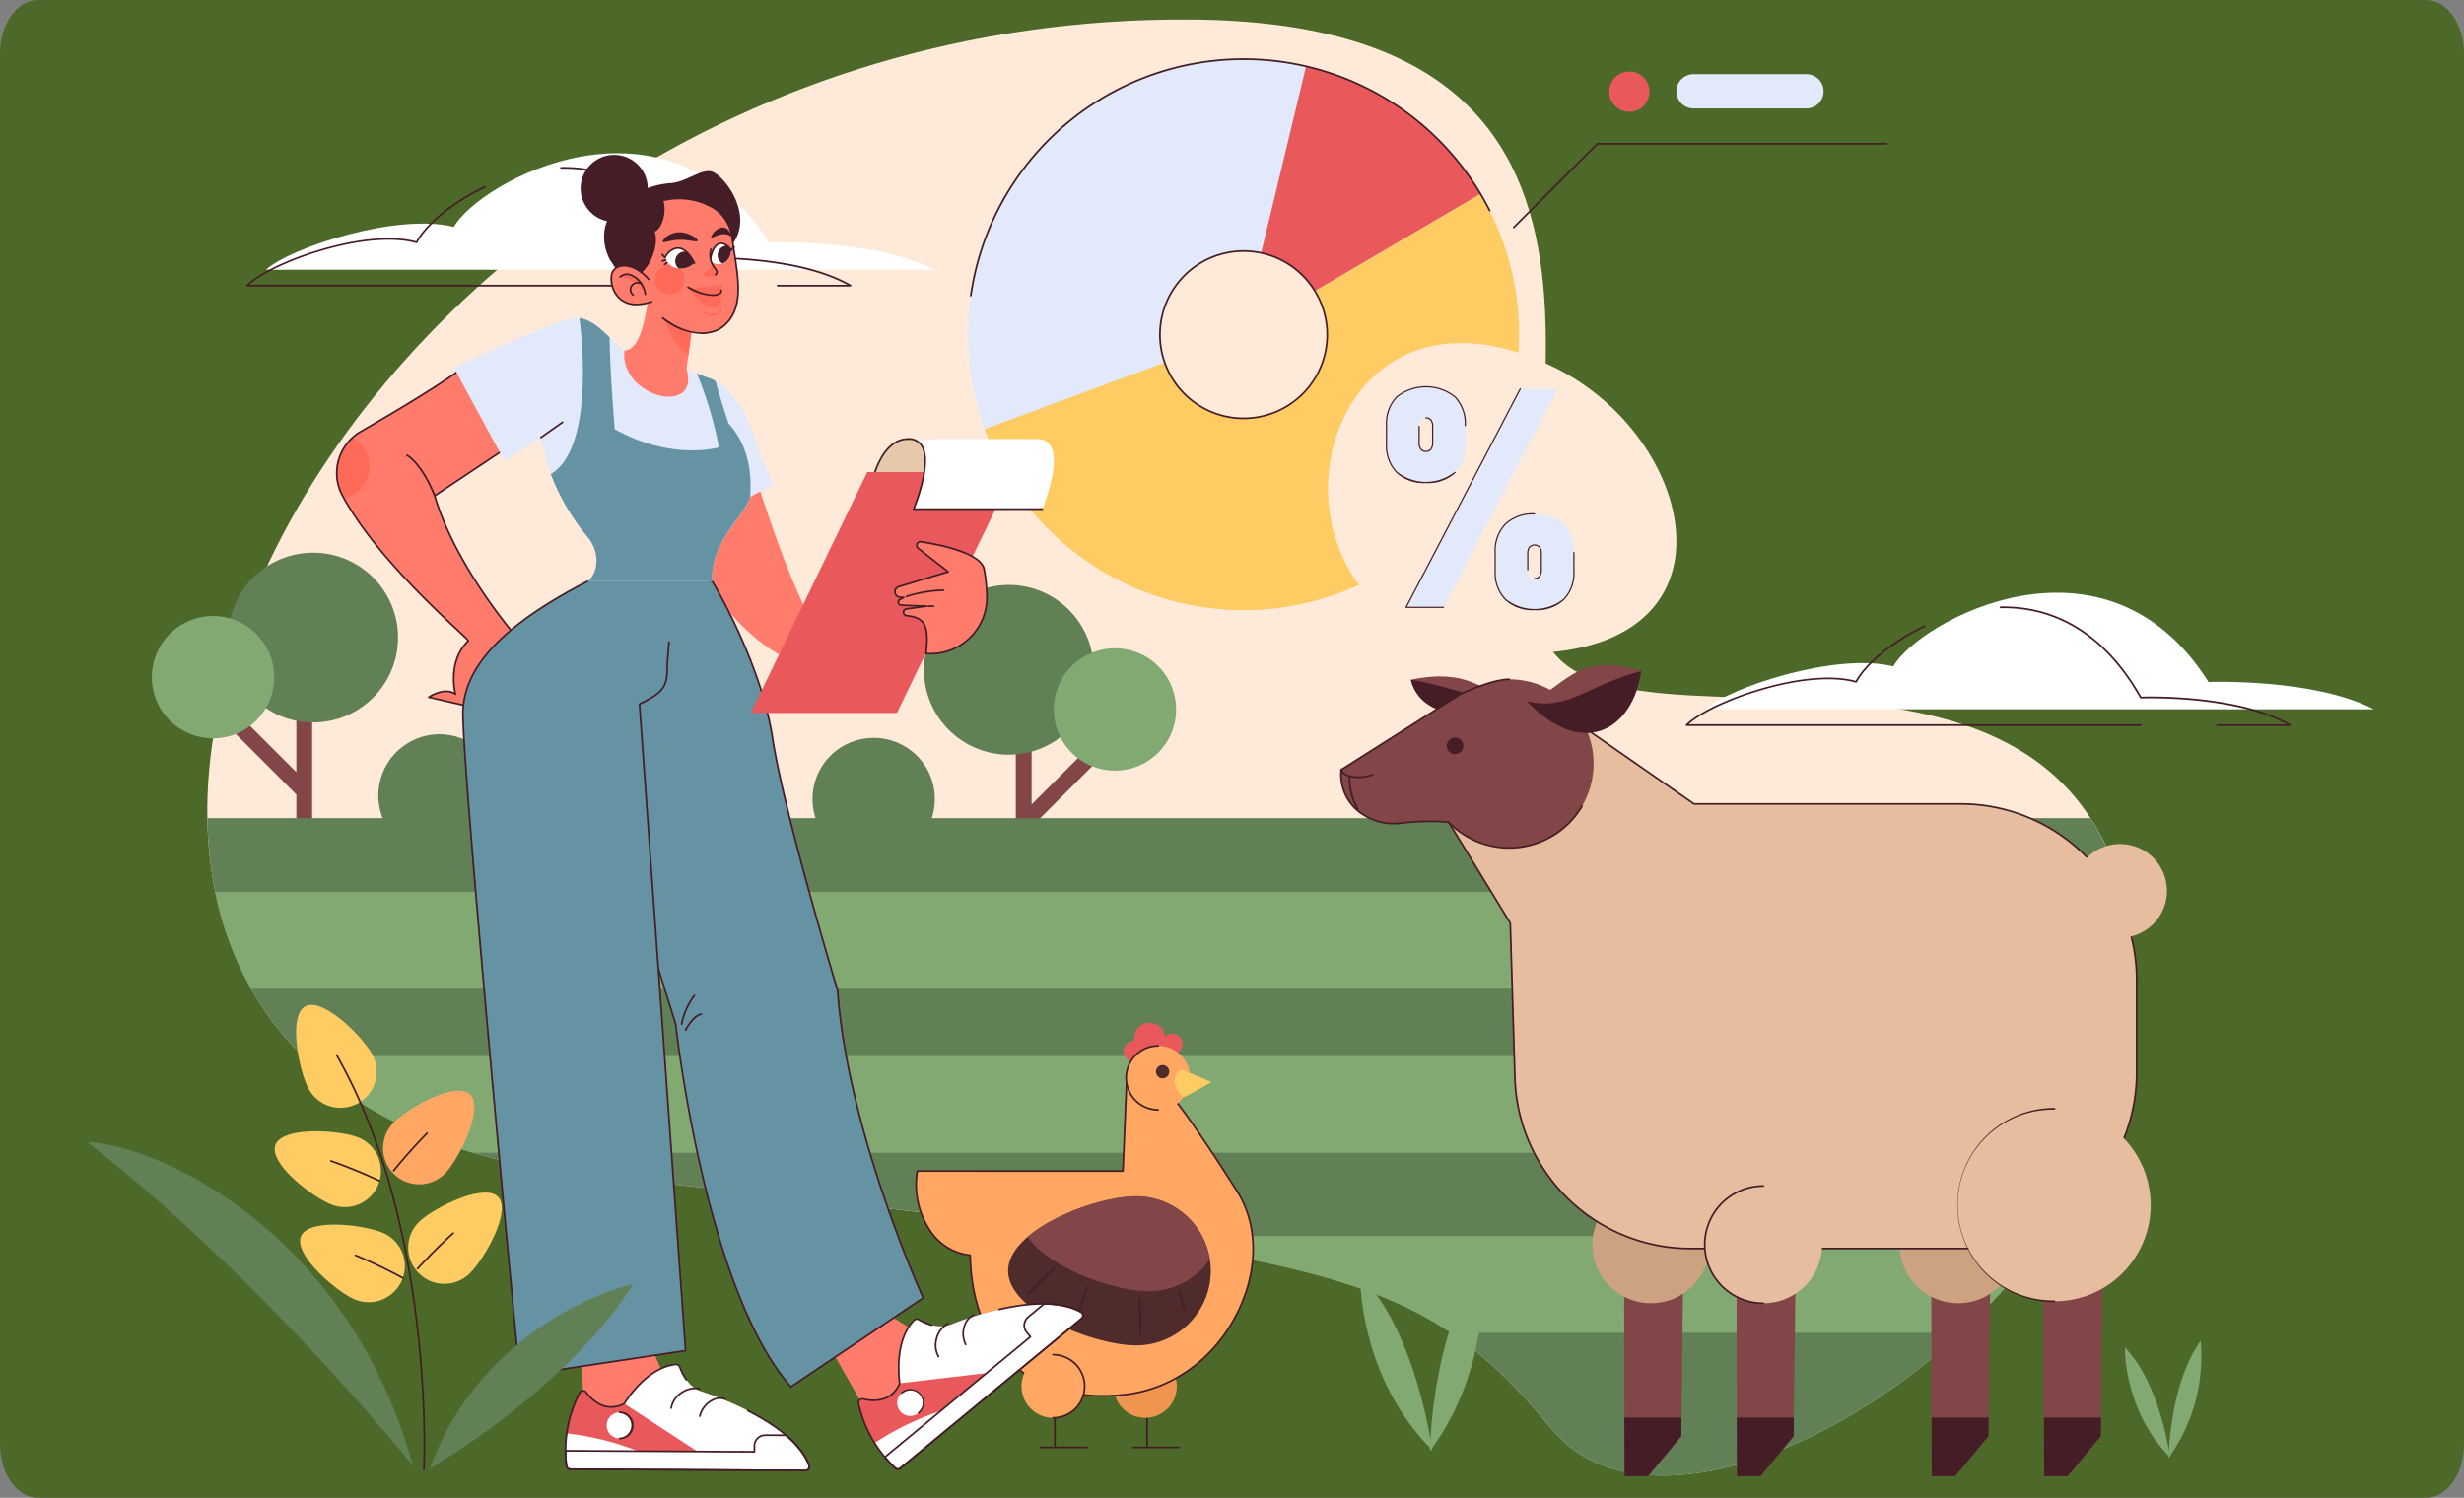 <svg xmlns="http://www.w3.org/2000/svg" xmlns:xlink="http://www.w3.org/1999/xlink" width="505" height="307" viewBox="0 0 505 307">
  <rect x="0" y="0" width="505" height="307" fill="#808080" stroke="none"/>
  <defs>
    <clipPath id="clip-path">
      <path id="Trazado_917336" data-name="Trazado 917336" d="M4996.853,761.823c1.25-2.54,4.006-3.048,6.007,1.126C5000.764,764.784,4997.646,764.333,4996.853,761.823Z" transform="translate(-4996.853 -759.863)" fill="#fff"/>
    </clipPath>
    <clipPath id="clip-path-2">
      <path id="Trazado_917340" data-name="Trazado 917340" d="M5045.1,756.6c-1.443-2.188-3.632-2.139-4.338,2.249C5042.713,760.2,5044.991,759.163,5045.1,756.6Z" transform="translate(-5040.765 -755.186)" fill="none"/>
    </clipPath>
  </defs>
  <g id="Grupo_1119945" data-name="Grupo 1119945" transform="translate(-180.543 -9355)">
    <path id="Trazado_916658" data-name="Trazado 916658" d="M497.231,0H7.769C3.478,0,0,4.925,0,11V296c0,6.075,3.478,11,7.769,11H497.231c4.291,0,7.769-4.925,7.769-11V11C505,4.925,501.522,0,497.231,0Z" transform="translate(180.543 9355)" fill="#4c6929"/>
    <g id="Grupo_1119943" data-name="Grupo 1119943" transform="translate(-4231.681 8823.506)">
      <g id="Grupo_1119560" data-name="Grupo 1119560" transform="translate(4454.709 535.494)">
        <g id="Grupo_1119559" data-name="Grupo 1119559" transform="translate(0 0)">
          <path id="Trazado_917251" data-name="Trazado 917251" d="M4749.328,535.5c-185.155-1.493-277.8,219.494-125.181,236.642s169.765,17.148,198.917,52.3,132.039-33.439,118.321-104.6-108.89-28.294-120.036-58.3S4855.644,536.359,4749.328,535.5Z" transform="translate(-4547.482 -535.494)" fill="#ffead9"/>
        </g>
      </g>
      <g id="Grupo_1119570" data-name="Grupo 1119570" transform="translate(4610.628 543.448)">
        <g id="Grupo_1119563" data-name="Grupo 1119563" transform="translate(0 0.176)">
          <g id="Grupo_1119562" data-name="Grupo 1119562">
            <g id="Grupo_1119561" data-name="Grupo 1119561">
              <path id="Trazado_917252" data-name="Trazado 917252" d="M5350.633,574.43a56.472,56.472,0,1,0,56.473,56.472A56.472,56.472,0,0,0,5350.633,574.43Zm0,73.615a17.143,17.143,0,1,1,17.145-17.143A17.143,17.143,0,0,1,5350.633,648.045Z" transform="translate(-5294.162 -574.43)" fill="#e2e9fb"/>
            </g>
          </g>
        </g>
        <g id="Grupo_1119565" data-name="Grupo 1119565" transform="translate(60.07 1.634)">
          <g id="Grupo_1119564" data-name="Grupo 1119564">
            <path id="Trazado_917253" data-name="Trazado 917253" d="M5591.04,581.414l-9.206,38.25a17.164,17.164,0,0,1,11.026,7.817l33.931-19.9A56.557,56.557,0,0,0,5591.04,581.414Z" transform="translate(-5581.834 -581.414)" fill="#e9595c"/>
          </g>
        </g>
        <g id="Grupo_1119567" data-name="Grupo 1119567" transform="translate(3.404 27.805)">
          <g id="Grupo_1119566" data-name="Grupo 1119566">
            <path id="Trazado_917254" data-name="Trazado 917254" d="M5363.532,792.057a56.479,56.479,0,0,0,48.556-85.314l-33.931,19.9a17.146,17.146,0,1,1-30.8,14.647l-36.9,13.653A56.494,56.494,0,0,0,5363.532,792.057Z" transform="translate(-5310.464 -706.743)" fill="#ffcc63"/>
          </g>
        </g>
        <g id="Grupo_1119569" data-name="Grupo 1119569" transform="translate(0.389 0)">
          <g id="Grupo_1119568" data-name="Grupo 1119568">
            <path id="Trazado_917255" data-name="Trazado 917255" d="M5352.106,647.554a17.319,17.319,0,1,1,17.319-17.319A17.339,17.339,0,0,1,5352.106,647.554Zm0-34.286a16.967,16.967,0,1,0,16.968,16.967A16.986,16.986,0,0,0,5352.106,613.267Zm-55.906,9.126-.026,0a.176.176,0,0,1-.148-.2A56.66,56.66,0,0,1,5402.7,604.721a.176.176,0,0,1-.314.159,56.31,56.31,0,0,0-106.01,17.362A.175.175,0,0,1,5296.2,622.393Z" transform="translate(-5296.023 -573.587)" fill="#451d26"/>
          </g>
        </g>
      </g>
      <g id="Grupo_1119579" data-name="Grupo 1119579" transform="translate(4438.146 644.772)">
        <g id="Grupo_1119572" data-name="Grupo 1119572" transform="translate(17.549 22.165)">
          <g id="Grupo_1119571" data-name="Grupo 1119571">
            <path id="Trazado_917256" data-name="Trazado 917256" d="M4552.2,1175.1l2.29-2.289,14.98,14.981v-22.823h3.238v44.828h-3.238v-17.427Z" transform="translate(-4552.203 -1164.965)" fill="#824648"/>
          </g>
        </g>
        <g id="Grupo_1119574" data-name="Grupo 1119574" transform="translate(20.854)">
          <g id="Grupo_1119573" data-name="Grupo 1119573">
            <circle id="Elipse_11874" data-name="Elipse 11874" cx="17.401" cy="17.401" r="17.401" fill="#628056"/>
          </g>
        </g>
        <g id="Grupo_1119576" data-name="Grupo 1119576" transform="translate(0 7.781)">
          <g id="Grupo_1119575" data-name="Grupo 1119575" transform="translate(0 0)">
            <circle id="Elipse_11875" data-name="Elipse 11875" cx="12.546" cy="12.546" r="12.546" transform="translate(0 17.742) rotate(-45)" fill="#83a973"/>
          </g>
        </g>
        <g id="Grupo_1119578" data-name="Grupo 1119578" transform="translate(49.067 34.672)">
          <g id="Grupo_1119577" data-name="Grupo 1119577" transform="translate(0 0)">
            <circle id="Elipse_11876" data-name="Elipse 11876" cx="12.546" cy="12.546" r="12.546" transform="translate(0 5.765) rotate(-13.283)" fill="#628056"/>
          </g>
        </g>
      </g>
      <g id="Grupo_1119588" data-name="Grupo 1119588" transform="translate(4573.541 651.384)">
        <g id="Grupo_1119581" data-name="Grupo 1119581" transform="translate(46.875 22.165)">
          <g id="Grupo_1119580" data-name="Grupo 1119580">
            <path id="Trazado_917257" data-name="Trazado 917257" d="M5361.542,1206.757l-2.29-2.289-14.98,14.981v-22.823h-3.238v44.828h3.238v-17.427Z" transform="translate(-5341.034 -1196.626)" fill="#824648"/>
          </g>
        </g>
        <g id="Grupo_1119583" data-name="Grupo 1119583" transform="translate(28.037 0)">
          <g id="Grupo_1119582" data-name="Grupo 1119582">
            <circle id="Elipse_11877" data-name="Elipse 11877" cx="17.401" cy="17.401" r="17.401" fill="#628056"/>
          </g>
        </g>
        <g id="Grupo_1119585" data-name="Grupo 1119585" transform="translate(49.447 7.781)">
          <g id="Grupo_1119584" data-name="Grupo 1119584" transform="translate(0 0)">
            <circle id="Elipse_11878" data-name="Elipse 11878" cx="12.546" cy="12.546" r="12.546" transform="translate(0 17.742) rotate(-45)" fill="#83a973"/>
          </g>
        </g>
        <g id="Grupo_1119587" data-name="Grupo 1119587" transform="translate(0 26.146)">
          <g id="Grupo_1119586" data-name="Grupo 1119586" transform="translate(0 0)">
            <circle id="Elipse_11879" data-name="Elipse 11879" cx="12.546" cy="12.546" r="12.546" transform="translate(0 17.742) rotate(-45)" fill="#628056"/>
          </g>
        </g>
      </g>
      <g id="Grupo_1119590" data-name="Grupo 1119590" transform="translate(4454.721 699.178)">
        <g id="Grupo_1119589" data-name="Grupo 1119589" transform="translate(0)">
          <path id="Trazado_917258" data-name="Trazado 917258" d="M4624.192,1392.327c152.617,17.148,169.765,17.148,198.917,52.3s132.04-33.439,118.321-104.6a57.209,57.209,0,0,0-7.94-20.664H4547.54C4548.107,1356.267,4571.57,1386.415,4624.192,1392.327Z" transform="translate(-4547.54 -1319.362)" fill="#628056"/>
        </g>
      </g>
      <g id="Grupo_1119597" data-name="Grupo 1119597" transform="translate(4456.343 714.329)">
        <g id="Grupo_1119592" data-name="Grupo 1119592" transform="translate(0 0)">
          <g id="Grupo_1119591" data-name="Grupo 1119591">
            <path id="Trazado_917259" data-name="Trazado 917259" d="M4562.659,1411.752h386.154a69.533,69.533,0,0,0-1.239-14.32c-.37-1.921-.8-3.755-1.288-5.514H4555.307A68.038,68.038,0,0,0,4562.659,1411.752Z" transform="translate(-4555.307 -1391.918)" fill="#83a973"/>
          </g>
        </g>
        <g id="Grupo_1119594" data-name="Grupo 1119594" transform="translate(183.329 70.521)">
          <g id="Grupo_1119593" data-name="Grupo 1119593">
            <path id="Trazado_917260" data-name="Trazado 917260" d="M5625.213,1729.635H5433.254c36.834,5.179,55.707,10.213,69.956,19.834H5607.7A130.251,130.251,0,0,0,5625.213,1729.635Z" transform="translate(-5433.254 -1729.635)" fill="#83a973"/>
          </g>
        </g>
        <g id="Grupo_1119596" data-name="Grupo 1119596" transform="translate(17.834 33.608)">
          <g id="Grupo_1119595" data-name="Grupo 1119595">
            <path id="Trazado_917261" data-name="Trazado 917261" d="M5014.864,1552.862h-374.15c8.61,8.624,20.2,15.46,35.011,19.834h332.48A88.62,88.62,0,0,0,5014.864,1552.862Z" transform="translate(-4640.714 -1552.862)" fill="#83a973"/>
          </g>
        </g>
      </g>
      <g id="Grupo_1119599" data-name="Grupo 1119599" transform="translate(4684.397 601.798)">
        <g id="Grupo_1119598" data-name="Grupo 1119598" transform="translate(0 0)">
          <path id="Trazado_917262" data-name="Trazado 917262" d="M5936.1,749.816c-51.7-25.852-66.471,53.688-13.422,58.161S5966.776,765.156,5936.1,749.816Z" transform="translate(-5889.403 -744.66)" fill="#ffead9"/>
        </g>
      </g>
      <g id="Grupo_1119606" data-name="Grupo 1119606" transform="translate(4462.688 562.907)">
        <g id="Grupo_1119601" data-name="Grupo 1119601" transform="translate(4.06)">
          <g id="Grupo_1119600" data-name="Grupo 1119600">
            <path id="Trazado_917263" data-name="Trazado 917263" d="M4605.129,690.649h136.977c-12.356-6.384-33.891-5.586-33.891-5.586-21.182-33.516-59.31-12.5-64.6-3.192C4631.96,678.945,4610.071,686.127,4605.129,690.649Z" transform="translate(-4605.129 -666.773)" fill="#fff"/>
          </g>
        </g>
        <g id="Grupo_1119603" data-name="Grupo 1119603" transform="translate(64.341 2.82)">
          <g id="Grupo_1119602" data-name="Grupo 1119602">
            <path id="Trazado_917264" data-name="Trazado 917264" d="M4953.323,704.767h-14.942a.176.176,0,0,1,0-.352h14.268c-11.07-6-29.728-5.3-29.919-5.3a.176.176,0,0,1-.161-.089c-8.76-15.522-20.376-18.568-28.578-18.4a.166.166,0,0,1-.18-.172.176.176,0,0,1,.172-.18c8.277-.176,20,2.887,28.84,18.481,1.581-.05,19.945-.483,30.589,5.675a.176.176,0,0,1-.089.328Z" transform="translate(-4893.812 -680.276)" fill="#451d26"/>
          </g>
        </g>
        <g id="Grupo_1119605" data-name="Grupo 1119605" transform="translate(0 6.684)">
          <g id="Grupo_1119604" data-name="Grupo 1119604">
            <path id="Trazado_917265" data-name="Trazado 917265" d="M4678.978,719.41h-93.113a.176.176,0,0,1-.126-.3c4.465-4.574,24.125-11.845,34.78-8.96,1.622-3.052,6.672-7.856,14.084-11.351a.176.176,0,1,1,.15.318c-7.441,3.509-12.467,8.328-13.987,11.32a.176.176,0,0,1-.205.09c-10.292-2.895-29.288,3.973-34.262,8.529h92.678a.176.176,0,0,1,0,.352Z" transform="translate(-4585.688 -698.784)" fill="#451d26"/>
          </g>
        </g>
      </g>
      <g id="Grupo_1119613" data-name="Grupo 1119613" transform="translate(4757.717 652.986)">
        <g id="Grupo_1119608" data-name="Grupo 1119608" transform="translate(4.059 0)">
          <g id="Grupo_1119607" data-name="Grupo 1119607">
            <path id="Trazado_917266" data-name="Trazado 917266" d="M6018,1122.03H6154.98c-12.357-6.384-33.893-5.586-33.893-5.586-21.182-33.516-59.31-12.5-64.605-3.192C6044.833,1110.326,6022.944,1117.508,6018,1122.03Z" transform="translate(-6018.002 -1098.154)" fill="#fff"/>
          </g>
        </g>
        <g id="Grupo_1119610" data-name="Grupo 1119610" transform="translate(64.341 2.82)">
          <g id="Grupo_1119609" data-name="Grupo 1119609">
            <path id="Trazado_917267" data-name="Trazado 917267" d="M6366.2,1136.149h-14.942a.176.176,0,1,1,0-.352h14.269c-11.07-6-29.728-5.3-29.919-5.3a.171.171,0,0,1-.161-.09c-8.76-15.522-20.376-18.57-28.578-18.4a.172.172,0,0,1-.181-.172.177.177,0,0,1,.173-.18c8.274-.173,20,2.887,28.84,18.481,1.582-.05,19.944-.483,30.588,5.675a.176.176,0,0,1-.088.328Z" transform="translate(-6306.684 -1111.658)" fill="#451d26"/>
          </g>
        </g>
        <g id="Grupo_1119612" data-name="Grupo 1119612" transform="translate(0 6.684)">
          <g id="Grupo_1119611" data-name="Grupo 1119611">
            <path id="Trazado_917268" data-name="Trazado 917268" d="M6091.85,1150.791h-93.112a.175.175,0,0,1-.125-.3c4.463-4.574,24.125-11.845,34.779-8.96,1.621-3.052,6.672-7.856,14.084-11.351a.176.176,0,0,1,.151.318c-7.442,3.51-12.469,8.328-13.988,11.32a.176.176,0,0,1-.2.09c-10.292-2.9-29.288,3.973-34.261,8.53h92.677a.176.176,0,1,1,0,.352Z" transform="translate(-5998.562 -1130.164)" fill="#451d26"/>
          </g>
        </g>
      </g>
      <g id="Grupo_1119656" data-name="Grupo 1119656" transform="translate(4599.855 741.137)">
        <g id="Grupo_1119620" data-name="Grupo 1119620" transform="translate(39.308 66.715)">
          <g id="Grupo_1119615" data-name="Grupo 1119615" transform="translate(7.977 12.044)">
            <g id="Grupo_1119614" data-name="Grupo 1119614">
              <path id="Trazado_917269" data-name="Trazado 917269" d="M5469.2,1905.77a.176.176,0,0,1-.176-.176v-7.949a.176.176,0,1,1,.352,0v7.949A.175.175,0,0,1,5469.2,1905.77Z" transform="translate(-5469.021 -1897.469)" fill="#451d26"/>
            </g>
          </g>
          <g id="Grupo_1119617" data-name="Grupo 1119617" transform="translate(0 0)">
            <g id="Grupo_1119616" data-name="Grupo 1119616">
              <circle id="Elipse_11880" data-name="Elipse 11880" cx="6.47" cy="6.47" r="6.47" transform="translate(0 12.594) rotate(-76.717)" fill="#f0954f"/>
            </g>
          </g>
          <g id="Grupo_1119619" data-name="Grupo 1119619" transform="translate(5.066 20.132)">
            <g id="Grupo_1119618" data-name="Grupo 1119618">
              <path id="Trazado_917270" data-name="Trazado 917270" d="M5464.729,1936.552h-9.474a.176.176,0,1,1,0-.352h9.474a.176.176,0,1,1,0,.352Z" transform="translate(-5455.079 -1936.2)" fill="#451d26"/>
            </g>
          </g>
        </g>
        <g id="Grupo_1119622" data-name="Grupo 1119622" transform="translate(0.178 12.293)">
          <g id="Grupo_1119621" data-name="Grupo 1119621">
            <path id="Trazado_917271" data-name="Trazado 917271" d="M5286.509,1579.171l-.739,18.085h-42.148c-1.232,8.626,3.451,16.514,10.845,17.254.247,17.746,10.845,30.81,31.549,28.591s32.535-26.866,23.168-41.655-12.57-18.486-12.57-18.486Z" transform="translate(-5243.426 -1579.171)" fill="#ffa763"/>
          </g>
        </g>
        <g id="Grupo_1119624" data-name="Grupo 1119624" transform="translate(0 12.117)">
          <g id="Grupo_1119623" data-name="Grupo 1119623">
            <path id="Trazado_917272" data-name="Trazado 917272" d="M5280.944,1642.853c-7.356,0-13.605-2.124-18.252-6.242-5.687-5.039-8.9-13.064-9.071-22.608a11.346,11.346,0,0,1-7.748-4.463,17.134,17.134,0,0,1-3.1-12.974.176.176,0,0,1,.174-.151h41.979l.732-17.917a.177.177,0,0,1,.238-.158l10.105,3.79a.173.173,0,0,1,.071.05c.032.037,3.32,3.876,12.586,18.507,4.313,6.81,4.4,16.033.227,24.673-4.7,9.727-13.49,16.176-23.525,17.251A41.482,41.482,0,0,1,5280.944,1642.853Zm-37.841-46.086a16.747,16.747,0,0,0,3.047,12.556,10.989,10.989,0,0,0,7.662,4.346.176.176,0,0,1,.159.173c.132,9.513,3.312,17.506,8.955,22.506,5.475,4.852,13.222,6.9,22.4,5.913,9.914-1.062,18.6-7.438,23.247-17.054,4.117-8.53,4.04-17.625-.207-24.331-8.793-13.883-12.188-18.027-12.527-18.431l-9.834-3.688-.73,17.842a.176.176,0,0,1-.175.169Z" transform="translate(-5242.576 -1578.329)" fill="#451d26"/>
          </g>
        </g>
        <g id="Grupo_1119626" data-name="Grupo 1119626" transform="translate(42.666)">
          <g id="Grupo_1119625" data-name="Grupo 1119625">
            <path id="Trazado_917273" data-name="Trazado 917273" d="M5456.847,1522.542a2.11,2.11,0,0,0-1.448.586,3.19,3.19,0,0,0-3.146-2.827,3.228,3.228,0,0,0-3.228,3.229,2.946,2.946,0,0,0,.1.515c-.036,0-.069-.021-.1-.021a2.127,2.127,0,1,0,0,4.254,2.1,2.1,0,0,0,2.051-1.757,3.077,3.077,0,0,0,3.779-1.183,2.115,2.115,0,1,0,1.992-2.794Z" transform="translate(-5446.897 -1520.301)" fill="#e9595c"/>
          </g>
        </g>
        <g id="Grupo_1119628" data-name="Grupo 1119628" transform="translate(41.172 2.715)">
          <g id="Grupo_1119627" data-name="Grupo 1119627" transform="translate(0 0)">
            <circle id="Elipse_11881" data-name="Elipse 11881" cx="6.557" cy="6.557" r="6.557" transform="translate(0 5.018) rotate(-22.5)" fill="#ffa763"/>
          </g>
        </g>
        <g id="Grupo_1119630" data-name="Grupo 1119630" transform="translate(43.006 4.549)">
          <g id="Grupo_1119629" data-name="Grupo 1119629">
            <path id="Trazado_917274" data-name="Trazado 917274" d="M5455.26,1555.552a6.733,6.733,0,0,1,0-13.466.176.176,0,0,1,0,.352,6.381,6.381,0,0,0,0,12.762.176.176,0,0,1,0,.352Z" transform="translate(-5448.527 -1542.086)" fill="#451d26"/>
          </g>
        </g>
        <g id="Grupo_1119632" data-name="Grupo 1119632" transform="translate(53.1 9.636)">
          <g id="Grupo_1119631" data-name="Grupo 1119631">
            <path id="Trazado_917275" data-name="Trazado 917275" d="M5498.548,1566.48l5.9,2.471s-5.347,3.077-5.7,3.077C5495.473,1569.658,5497.187,1566.077,5498.548,1566.48Z" transform="translate(-5496.866 -1566.449)" fill="#ffcc63"/>
          </g>
        </g>
        <g id="Grupo_1119634" data-name="Grupo 1119634" transform="translate(49.285 8.659)">
          <g id="Grupo_1119633" data-name="Grupo 1119633">
            <path id="Trazado_917276" data-name="Trazado 917276" d="M5481.321,1563.131a1.362,1.362,0,1,1-1.362-1.361A1.362,1.362,0,0,1,5481.321,1563.131Z" transform="translate(-5478.597 -1561.769)" fill="#4f2b2c"/>
          </g>
        </g>
        <g id="Grupo_1119636" data-name="Grupo 1119636" transform="translate(18.983 35.554)">
          <g id="Grupo_1119635" data-name="Grupo 1119635">
            <path id="Trazado_917277" data-name="Trazado 917277" d="M5375.015,1705.85a15.282,15.282,0,0,1-15.282,15.281c-8.439,0-26.25-6.842-26.25-15.281,0-3.717,3.455-7.124,8.042-9.773,5.828-3.366,13.485-5.508,18.208-5.508A15.281,15.281,0,0,1,5375.015,1705.85Z" transform="translate(-5333.483 -1690.568)" fill="#4f2b2c"/>
          </g>
        </g>
        <g id="Grupo_1119638" data-name="Grupo 1119638" transform="translate(23.012 35.555)">
          <g id="Grupo_1119637" data-name="Grupo 1119637">
            <path id="Trazado_917278" data-name="Trazado 917278" d="M5390.048,1703.558A15.24,15.24,0,0,0,5375,1690.57c-4.725,0-12.381,2.142-18.21,5.508a26.658,26.658,0,0,0-4.012,2.814c4.374,6.429,17.8,11.149,24.809,11.149A15.237,15.237,0,0,0,5390.048,1703.558Z" transform="translate(-5352.777 -1690.57)" fill="#824648"/>
          </g>
        </g>
        <g id="Grupo_1119647" data-name="Grupo 1119647" transform="translate(19.045 65.348)">
          <g id="Grupo_1119640" data-name="Grupo 1119640" transform="translate(9.344 13.411)">
            <g id="Grupo_1119639" data-name="Grupo 1119639">
              <path id="Trazado_917279" data-name="Trazado 917279" d="M5378.7,1905.77a.175.175,0,0,1-.176-.176v-7.949a.176.176,0,1,1,.352,0v7.949A.176.176,0,0,1,5378.7,1905.77Z" transform="translate(-5378.528 -1897.469)" fill="#451d26"/>
            </g>
          </g>
          <g id="Grupo_1119642" data-name="Grupo 1119642" transform="translate(6.432 21.498)">
            <g id="Grupo_1119641" data-name="Grupo 1119641">
              <path id="Trazado_917280" data-name="Trazado 917280" d="M5374.234,1936.552h-9.473a.176.176,0,1,1,0-.352h9.473a.176.176,0,1,1,0,.352Z" transform="translate(-5364.584 -1936.2)" fill="#451d26"/>
            </g>
          </g>
          <g id="Grupo_1119644" data-name="Grupo 1119644" transform="translate(0 0)">
            <g id="Grupo_1119643" data-name="Grupo 1119643" transform="translate(0)">
              <circle id="Elipse_11882" data-name="Elipse 11882" cx="6.47" cy="6.47" r="6.47" transform="translate(0 9.15) rotate(-45)" fill="#ffa763"/>
            </g>
          </g>
          <g id="Grupo_1119646" data-name="Grupo 1119646" transform="translate(8.974 2.504)">
            <g id="Grupo_1119645" data-name="Grupo 1119645">
              <path id="Trazado_917281" data-name="Trazado 917281" d="M5376.933,1858.53a.176.176,0,1,1,0-.352,6.294,6.294,0,0,0,0-12.588.176.176,0,1,1,0-.352,6.646,6.646,0,0,1,0,13.292Z" transform="translate(-5376.757 -1845.238)" fill="#451d26"/>
            </g>
          </g>
        </g>
        <g id="Grupo_1119649" data-name="Grupo 1119649" transform="translate(22.936 50.013)">
          <g id="Grupo_1119648" data-name="Grupo 1119648">
            <path id="Trazado_917282" data-name="Trazado 917282" d="M5352.588,1765.522a.174.174,0,0,1-.123-.051.176.176,0,0,1,0-.249l5.269-5.361a.176.176,0,1,1,.25.247l-5.269,5.361A.171.171,0,0,1,5352.588,1765.522Z" transform="translate(-5352.412 -1759.809)" fill="#451d26"/>
          </g>
        </g>
        <g id="Grupo_1119651" data-name="Grupo 1119651" transform="translate(32.456 53.988)">
          <g id="Grupo_1119650" data-name="Grupo 1119650">
            <path id="Trazado_917283" data-name="Trazado 917283" d="M5398.18,1786.312a.165.165,0,0,1-.059-.011.175.175,0,0,1-.106-.225l2.588-7.117a.176.176,0,0,1,.331.12l-2.588,7.117A.175.175,0,0,1,5398.18,1786.312Z" transform="translate(-5398.004 -1778.843)" fill="#451d26"/>
          </g>
        </g>
        <g id="Grupo_1119653" data-name="Grupo 1119653" transform="translate(45.765 56.483)">
          <g id="Grupo_1119652" data-name="Grupo 1119652">
            <path id="Trazado_917284" data-name="Trazado 917284" d="M5462.1,1798.448a.176.176,0,0,1-.176-.172l-.186-7.3a.177.177,0,0,1,.172-.18.173.173,0,0,1,.181.172l.184,7.3a.177.177,0,0,1-.171.181Z" transform="translate(-5461.742 -1790.794)" fill="#451d26"/>
          </g>
        </g>
        <g id="Grupo_1119655" data-name="Grupo 1119655" transform="translate(53.899 54.819)">
          <g id="Grupo_1119654" data-name="Grupo 1119654">
            <path id="Trazado_917285" data-name="Trazado 917285" d="M5501.887,1787.153a.177.177,0,0,1-.171-.132l-1.016-3.975a.176.176,0,0,1,.341-.087l1.017,3.975a.176.176,0,0,1-.127.214A.166.166,0,0,1,5501.887,1787.153Z" transform="translate(-5500.695 -1782.826)" fill="#451d26"/>
          </g>
        </g>
      </g>
      <g id="Grupo_1119831" data-name="Grupo 1119831" transform="translate(4481.072 562.712)">
        <g id="Grupo_1119658" data-name="Grupo 1119658" transform="translate(70.24 66.552)">
          <g id="Grupo_1119657" data-name="Grupo 1119657">
            <path id="Trazado_917286" data-name="Trazado 917286" d="M5025.892,984.552s9.108,29.348,13.561,31.575-5.667,6.477-5.667,6.477c-17.812-8.3-23.682-29.349-23.682-29.349Z" transform="translate(-5010.104 -984.552)" fill="#ff7c6d"/>
          </g>
        </g>
        <g id="Grupo_1119660" data-name="Grupo 1119660" transform="translate(0.178 43.276)">
          <g id="Grupo_1119659" data-name="Grupo 1119659">
            <path id="Trazado_917287" data-name="Trazado 917287" d="M4701.535,873.084c-4,3.354-14.74,9.75-22,13.948a9.882,9.882,0,0,0-4.557,5.816,9.7,9.7,0,0,0,.793,7.369c7.938,14.564,26.268,29.575,25.767,29.742-4.453,4.251-2.631,10.93-2.631,10.93-2.226-1.619-5.464.607-5.464.607l9.715,2.226,8.1-14.775s-12.347-14.168-16.6-28.741l18.217-12.144Z" transform="translate(-4674.585 -873.084)" fill="#ff7c6d"/>
          </g>
        </g>
        <g id="Grupo_1119662" data-name="Grupo 1119662" transform="translate(0.178 58.436)">
          <g id="Grupo_1119661" data-name="Grupo 1119661">
            <path id="Trazado_917288" data-name="Trazado 917288" d="M4677.867,945.688a9.888,9.888,0,0,0-2.893,4.6,9.7,9.7,0,0,0,.793,7.37c.093.171.195.342.292.514a6.774,6.774,0,0,0,1.808-12.486Z" transform="translate(-4674.585 -945.688)" fill="#ff6a59"/>
          </g>
        </g>
        <g id="Grupo_1119664" data-name="Grupo 1119664" transform="translate(0 43.1)">
          <g id="Grupo_1119663" data-name="Grupo 1119663">
            <path id="Trazado_917289" data-name="Trazado 917289" d="M4702.479,943.231a.17.17,0,0,1-.039,0L4692.725,941a.178.178,0,0,1-.135-.139.176.176,0,0,1,.074-.178c.129-.089,3.039-2.056,5.3-.836-.305-1.535-1.046-6.94,2.684-10.6-.233-.279-1.109-1.1-2.189-2.109-5.2-4.867-17.392-16.264-23.521-27.509a9.856,9.856,0,0,1-.808-7.5,10.032,10.032,0,0,1,4.638-5.919c7.877-4.552,18.083-10.663,21.979-13.93a.177.177,0,0,1,.133-.04.174.174,0,0,1,.121.069l11.334,14.978a.176.176,0,0,1-.042.253l-18.108,12.072c4.224,14.325,16.4,28.41,16.524,28.551a.177.177,0,0,1,.021.2l-8.1,14.775A.177.177,0,0,1,4702.479,943.231Zm-9.254-2.477,9.164,2.1,7.974-14.552c-1.073-1.258-12.52-14.885-16.553-28.714a.176.176,0,0,1,.072-.2l18.061-12.041L4700.83,872.67c-4.015,3.31-14.091,9.343-21.887,13.847a9.683,9.683,0,0,0-4.475,5.712,9.5,9.5,0,0,0,.779,7.236c6.1,11.2,18.261,22.565,23.453,27.42,2.308,2.158,2.381,2.251,2.341,2.434a.2.2,0,0,1-.06.1h0c-4.324,4.127-2.6,10.69-2.583,10.756a.176.176,0,0,1-.273.189C4696.448,939.145,4694.111,940.25,4693.225,940.754Z" transform="translate(-4673.732 -872.241)" fill="#451d26"/>
          </g>
        </g>
        <g id="Grupo_1119666" data-name="Grupo 1119666" transform="translate(100.398 235.896)">
          <g id="Grupo_1119665" data-name="Grupo 1119665">
            <path id="Trazado_917290" data-name="Trazado 917290" d="M5163.568,1795.524l-9.04,7.556,6.966,12.264.185.555,1.485,1.889,8.771-2.294,1.62-13.763Z" transform="translate(-5154.528 -1795.524)" fill="#ff7c6d"/>
          </g>
        </g>
        <g id="Grupo_1119668" data-name="Grupo 1119668" transform="translate(49.999 241.782)">
          <g id="Grupo_1119667" data-name="Grupo 1119667">
            <path id="Trazado_917291" data-name="Trazado 917291" d="M4913.808,1835.777l-.329-8.37,13-3.694,4.6,10.576s-12.044,6.426-12.347,6.426-5.566-1.315-5.566-1.771S4913.808,1835.777,4913.808,1835.777Z" transform="translate(-4913.175 -1823.713)" fill="#ff7c6d"/>
          </g>
        </g>
        <g id="Grupo_1119670" data-name="Grupo 1119670" transform="translate(59.108 85.173)">
          <g id="Grupo_1119669" data-name="Grupo 1119669">
            <path id="Trazado_917292" data-name="Trazado 917292" d="M4974.807,1076.458s9.917,16.293,12.346,32.081,13.359,51.815,13.359,51.815c2.023,29.146,17.541,63.015,17.541,63.015l-27.122,18.216c-17.812-20.24-23.613-74.349-23.613-74.349l-10.525-33.6,2.024-59.911Z" transform="translate(-4956.793 -1073.726)" fill="#6693a3"/>
          </g>
        </g>
        <g id="Grupo_1119672" data-name="Grupo 1119672" transform="translate(58.932 84.997)">
          <g id="Grupo_1119671" data-name="Grupo 1119671">
            <path id="Trazado_917293" data-name="Trazado 917293" d="M4990.265,1241.095a.176.176,0,0,1-.132-.059c-17.644-20.051-23.6-73.905-23.656-74.447l-10.518-33.565a.16.16,0,0,1-.007-.059l2.023-59.911a.178.178,0,0,1,.065-.13.176.176,0,0,1,.141-.037l15.99,2.733a.176.176,0,0,1,.121.082c.1.163,9.964,16.5,12.37,32.145,2.4,15.595,13.244,51.431,13.354,51.791a.209.209,0,0,1,.006.039c2,28.781,17.371,62.615,17.526,62.954a.176.176,0,0,1-.062.219l-27.122,18.216A.175.175,0,0,1,4990.265,1241.095ZM4956.3,1132.947l10.516,33.571c.065.573,5.985,54.11,23.477,74.17l26.87-18.047c-1.074-2.385-15.55-35.011-17.494-62.92-.3-1.005-10.979-36.346-13.358-51.82-2.316-15.056-11.583-30.777-12.282-31.948l-15.712-2.685Z" transform="translate(-4955.951 -1072.884)" fill="#451d26"/>
          </g>
        </g>
        <g id="Grupo_1119674" data-name="Grupo 1119674" transform="translate(26.031 83.689)">
          <g id="Grupo_1119673" data-name="Grupo 1119673">
            <path id="Trazado_917294" data-name="Trazado 917294" d="M4823.981,1070.835c-16.935,8.737-25.032,17.1-25.57,26.279s11.6,136.554,11.6,136.554l34-5.128-9.445-132.506c4.318-2.159,5.667-3.238,5.667-7.017s2.159-22.4,2.159-22.4Z" transform="translate(-4798.393 -1066.618)" fill="#6693a3"/>
          </g>
        </g>
        <g id="Grupo_1119676" data-name="Grupo 1119676" transform="translate(25.855 87.729)">
          <g id="Grupo_1119675" data-name="Grupo 1119675">
            <path id="Trazado_917295" data-name="Trazado 917295" d="M4809.348,1249.153a.175.175,0,0,1-.175-.159c-.122-1.274-12.139-127.5-11.6-136.581.546-9.275,8.7-17.672,25.665-26.425a.176.176,0,1,1,.163.313c-16.843,8.689-24.938,16.994-25.477,26.132-.522,8.9,11.06,130.807,11.587,136.342l33.659-5.075-9.435-132.344a.176.176,0,0,1,.1-.17c4.209-2.1,5.569-3.1,5.569-6.859,0-.933.132-2.851.392-5.7a.176.176,0,1,1,.35.032c-.258,2.839-.389,4.747-.389,5.669,0,3.908-1.47,5.021-5.659,7.121l9.437,132.389a.176.176,0,0,1-.148.187l-34,5.128Z" transform="translate(-4797.551 -1085.968)" fill="#451d26"/>
          </g>
        </g>
        <g id="Grupo_1119678" data-name="Grupo 1119678" transform="translate(24.193 33.948)">
          <g id="Grupo_1119677" data-name="Grupo 1119677">
            <path id="Trazado_917296" data-name="Trazado 917296" d="M4842.518,882.371h-25.5c1.719-1.214,2.934-5.364,0-9.007a43.437,43.437,0,0,1-9.614-20.443l-7.489,4.757-10.323-19.026s22.164-10.728,25.705-10.221,5.87,4.048,9.209,6.679l12.752,3.744a34.7,34.7,0,0,0,4.756,1.923c4.149,1.518,7.59,6.983,9.007,11.74a73.44,73.44,0,0,0,4.048,10.019l-4.757,2.53C4849.3,868.912,4842.113,874.174,4842.518,882.371Z" transform="translate(-4789.589 -828.414)" fill="#e2e9fb"/>
          </g>
        </g>
        <g id="Grupo_1119680" data-name="Grupo 1119680" transform="translate(59.068 27.067)">
          <g id="Grupo_1119679" data-name="Grupo 1119679">
            <path id="Trazado_917297" data-name="Trazado 917297" d="M4962.091,795.46c-1.113,6.477-1.906,13.375-5.447,13.578-.953,9.637,15.652,13.577,12.751,3.744,1.113-7.691,1.213-10.323,1.213-10.323S4962.6,795.46,4962.091,795.46Z" transform="translate(-4956.604 -795.46)" fill="#ff7c6d"/>
          </g>
        </g>
        <g id="Grupo_1119682" data-name="Grupo 1119682" transform="translate(66.789 30.098)">
          <g id="Grupo_1119681" data-name="Grupo 1119681">
            <path id="Trazado_917298" data-name="Trazado 917298" d="M4999.047,821.41c.738-5.5.815-7.464.815-7.464s-3.82-2.48-6.286-3.968C4993.57,811.551,4993.895,817.609,4999.047,821.41Z" transform="translate(-4993.576 -809.979)" fill="#ff6a59"/>
          </g>
        </g>
        <g id="Grupo_1119684" data-name="Grupo 1119684" transform="translate(109.963 58.759)">
          <g id="Grupo_1119683" data-name="Grupo 1119683">
            <path id="Trazado_917299" data-name="Trazado 917299" d="M5207.671,947.234c-4.351,0-6.375,5.06-7.285,8.2s11.335,1.923,11.638,1.822,4.453-5.667,4.453-6.173-3.745-3.846-3.745-3.846Z" transform="translate(-5200.337 -947.234)" fill="#e6c8aa"/>
          </g>
        </g>
        <g id="Grupo_1119686" data-name="Grupo 1119686" transform="translate(109.788 58.584)">
          <g id="Grupo_1119685" data-name="Grupo 1119685">
            <path id="Trazado_917300" data-name="Trazado 917300" d="M5206.1,957.074c-2.563,0-5.279-.243-6.217-1.145a1.154,1.154,0,0,1-.326-1.213c1.581-5.446,4.159-8.324,7.456-8.324a.176.176,0,0,1,0,.352c-3.124,0-5.584,2.791-7.118,8.07a.793.793,0,0,0,.2.83c1.708,1.767,10.831.872,11.218.774a.181.181,0,0,1,.216.12.173.173,0,0,1-.11.215A40.09,40.09,0,0,1,5206.1,957.074Z" transform="translate(-5199.499 -946.392)" fill="#451d26"/>
          </g>
        </g>
        <g id="Grupo_1119688" data-name="Grupo 1119688" transform="translate(85.015 65.54)">
          <g id="Grupo_1119687" data-name="Grupo 1119687">
            <path id="Trazado_917301" data-name="Trazado 917301" d="M5110.817,1029.092h-29.956l23.884-49.386H5134.7Z" transform="translate(-5080.861 -979.706)" fill="#e9595c"/>
          </g>
        </g>
        <g id="Grupo_1119697" data-name="Grupo 1119697" transform="translate(114.405 79.646)">
          <g id="Grupo_1119690" data-name="Grupo 1119690" transform="translate(0.176 0.176)">
            <g id="Grupo_1119689" data-name="Grupo 1119689">
              <path id="Trazado_917302" data-name="Trazado 917302" d="M5240.7,1053.629c-.859-3.534-10.442-5.156-12.925-5.519a.752.752,0,0,0-.57,1.336l6.158,4.813-10.127,3.044a1.105,1.105,0,0,0-.747.763,1.089,1.089,0,0,0-.02.518,1.108,1.108,0,0,0,1.016.886l.788.05-.808.414a.616.616,0,0,0-.3.348.624.624,0,0,0,0,.407.617.617,0,0,0,.557.409l5.243.2-4.175.572a.69.69,0,0,0-.5.332.735.735,0,0,0-.077.195.689.689,0,0,0,.589.835c3.259.393,4.768,1.332,4,7.781h0a11.536,11.536,0,0,0,12.472-12.154A33.65,33.65,0,0,0,5240.7,1053.629Z" transform="translate(-5222.448 -1048.101)" fill="#ff7c6d"/>
            </g>
          </g>
          <g id="Grupo_1119692" data-name="Grupo 1119692">
            <g id="Grupo_1119691" data-name="Grupo 1119691">
              <path id="Trazado_917303" data-name="Trazado 917303" d="M5229.1,1070.566c-.326,0-.652-.014-.98-.041a.175.175,0,0,1-.122-.064.178.178,0,0,1-.039-.132c.755-6.329-.662-7.2-3.845-7.586a.862.862,0,0,1-.015-1.711l2.188-.3-3.24-.126a.792.792,0,0,1-.331-1.5l.24-.123-.15-.01a1.284,1.284,0,0,1-.289-2.511l9.8-2.946-5.891-4.6a.933.933,0,0,1-.354-.658.947.947,0,0,1,.065-.421.925.925,0,0,1,.992-.569c2.845.416,12.2,2.053,13.071,5.652h0a33.13,33.13,0,0,1,.579,5.266,11.715,11.715,0,0,1-11.683,12.38Zm-.77-.378a11.359,11.359,0,0,0,12.1-11.983,32.776,32.776,0,0,0-.57-5.2h0c-.844-3.472-10.793-5.1-12.779-5.387a.591.591,0,0,0-.143,0,.575.575,0,0,0-.473.357.567.567,0,0,0-.04.261.577.577,0,0,0,.219.409l6.158,4.813a.176.176,0,0,1-.058.307l-10.126,3.044a.924.924,0,0,0-.629.642.914.914,0,0,0-.017.436.93.93,0,0,0,.854.745l.788.05a.176.176,0,0,1,.069.332l-.808.415a.439.439,0,0,0-.057.747.433.433,0,0,0,.241.083l5.243.2a.176.176,0,0,1,.017.35l-4.174.572a.508.508,0,0,0-.429.393.5.5,0,0,0,.022.3.51.51,0,0,0,.416.323C5227.674,1062.817,5229.043,1064,5228.334,1070.188Z" transform="translate(-5221.607 -1047.258)" fill="#451d26"/>
            </g>
          </g>
          <g id="Grupo_1119694" data-name="Grupo 1119694" transform="translate(2.342 9.939)">
            <g id="Grupo_1119693" data-name="Grupo 1119693">
              <path id="Trazado_917304" data-name="Trazado 917304" d="M5233,1096.48a.176.176,0,0,1-.049-.345,27.1,27.1,0,0,1,7.659-1.281.175.175,0,0,1,.17.181.172.172,0,0,1-.181.17,26.843,26.843,0,0,0-7.548,1.267A.181.181,0,0,1,5233,1096.48Z" transform="translate(-5232.822 -1094.853)" fill="#451d26"/>
            </g>
          </g>
          <g id="Grupo_1119696" data-name="Grupo 1119696" transform="translate(6.864 13.204)">
            <g id="Grupo_1119695" data-name="Grupo 1119695">
              <path id="Trazado_917305" data-name="Trazado 917305" d="M5254.655,1110.855a.176.176,0,0,1-.007-.352c.745-.027,1.035-.009,1.047-.008a.176.176,0,1,1-.022.351s-.288-.017-1.011.009Z" transform="translate(-5254.479 -1110.489)" fill="#451d26"/>
            </g>
          </g>
        </g>
        <g id="Grupo_1119699" data-name="Grupo 1119699" transform="translate(117.298 58.76)">
          <g id="Grupo_1119698" data-name="Grupo 1119698">
            <path id="Trazado_917306" data-name="Trazado 917306" d="M5261.842,947.235h-26.379c7.084,0,1.113,14.37,1.113,14.37h26.38S5268.926,947.235,5261.842,947.235Z" transform="translate(-5235.463 -947.235)" fill="#fff"/>
          </g>
        </g>
        <g id="Grupo_1119701" data-name="Grupo 1119701" transform="translate(117.122 58.584)">
          <g id="Grupo_1119700" data-name="Grupo 1119700">
            <path id="Trazado_917307" data-name="Trazado 917307" d="M5262.289,961.114h-26.38a.176.176,0,0,1-.163-.243c.041-.095,3.9-9.489,1.619-12.906a2.879,2.879,0,0,0-2.569-1.221.176.176,0,1,1,0-.352,3.208,3.208,0,0,1,2.861,1.377c2.2,3.3-.872,11.445-1.488,12.993h26.119a.176.176,0,0,1,0,.352Z" transform="translate(-5234.62 -946.392)" fill="#451d26"/>
          </g>
        </g>
        <g id="Grupo_1119703" data-name="Grupo 1119703" transform="translate(41.829 55.143)">
          <g id="Grupo_1119702" data-name="Grupo 1119702">
            <path id="Trazado_917308" data-name="Trazado 917308" d="M4874.222,933.4a.176.176,0,0,1-.1-.32l4.453-3.137a.176.176,0,0,1,.2.288l-4.453,3.137A.176.176,0,0,1,4874.222,933.4Z" transform="translate(-4874.045 -929.914)" fill="#451d26"/>
          </g>
        </g>
        <g id="Grupo_1119733" data-name="Grupo 1119733" transform="translate(46.878 248.272)">
          <g id="Grupo_1119732" data-name="Grupo 1119732">
            <g id="Grupo_1119727" data-name="Grupo 1119727">
              <g id="Grupo_1119706" data-name="Grupo 1119706" transform="translate(0.176 0.176)">
                <g id="Grupo_1119705" data-name="Grupo 1119705">
                  <g id="Grupo_1119704" data-name="Grupo 1119704">
                    <path id="Trazado_917309" data-name="Trazado 917309" d="M4901.972,1861.448a.792.792,0,0,1,1.33-.1c1.165,1.56,3.8,4.161,7.577,2.447a.778.778,0,0,0,.212-.143.8.8,0,0,0,.127-.154c.741-1.172,4.857-7.289,10.41-7.859a.834.834,0,0,1,.52.115.766.766,0,0,1,.326.4c.432,1.207,1.7,4.041,4.285,4.963,0,0,18.85,5.832,22.233,15.214a.771.771,0,0,1-.1.718.8.8,0,0,1-.653.331l-48.191-.268a.792.792,0,0,1-.61-.291.77.77,0,0,1-.168-.389A25.422,25.422,0,0,1,4901.972,1861.448Z" transform="translate(-4899.068 -1855.634)" fill="#e9595c"/>
                  </g>
                </g>
              </g>
              <g id="Grupo_1119709" data-name="Grupo 1119709" transform="translate(12.199 0.176)">
                <g id="Grupo_1119708" data-name="Grupo 1119708">
                  <g id="Grupo_1119707" data-name="Grupo 1119707">
                    <path id="Trazado_917310" data-name="Trazado 917310" d="M4994.016,1875.136l-19.968-.118-17.4-11.366a.766.766,0,0,0,.127-.154c.741-1.172,4.857-7.289,10.41-7.859a.834.834,0,0,1,.52.115.76.76,0,0,1,.325.4c.433,1.207,1.7,4.041,4.284,4.963C4972.313,1861.115,4989.562,1866.457,4994.016,1875.136Z" transform="translate(-4956.646 -1855.634)" fill="#fff"/>
                  </g>
                </g>
              </g>
              <g id="Grupo_1119714" data-name="Grupo 1119714" transform="translate(7.596 8.984)">
                <g id="Grupo_1119711" data-name="Grupo 1119711" transform="translate(0 0)">
                  <g id="Grupo_1119710" data-name="Grupo 1119710" transform="translate(0)">
                    <circle id="Elipse_11883" data-name="Elipse 11883" cx="2.673" cy="2.673" r="2.673" transform="translate(0 4.517) rotate(-57.659)" fill="#fff"/>
                  </g>
                </g>
                <g id="Grupo_1119713" data-name="Grupo 1119713" transform="translate(3.509 0.839)">
                  <g id="Grupo_1119712" data-name="Grupo 1119712">
                    <path id="Trazado_917311" data-name="Trazado 917311" d="M4951.587,1907.531a.18.18,0,0,1-.18-.176.173.173,0,0,1,.176-.176,2.5,2.5,0,0,0,.007-4.995.175.175,0,0,1-.175-.176.167.167,0,0,1,.175-.176,2.849,2.849,0,0,1,0,5.7Z" transform="translate(-4951.407 -1901.833)" fill="#451d26"/>
                  </g>
                </g>
              </g>
              <g id="Grupo_1119717" data-name="Grupo 1119717" transform="translate(0.177 14.303)">
                <g id="Grupo_1119716" data-name="Grupo 1119716">
                  <g id="Grupo_1119715" data-name="Grupo 1119715">
                    <path id="Trazado_917312" data-name="Trazado 917312" d="M4899.129,1928.484a26.451,26.451,0,0,1,.185-5.193,56.9,56.9,0,0,1,16.775,4.538Z" transform="translate(-4899.076 -1923.291)" fill="#fff"/>
                  </g>
                </g>
              </g>
              <g id="Grupo_1119720" data-name="Grupo 1119720" transform="translate(0.176 14.676)">
                <g id="Grupo_1119719" data-name="Grupo 1119719">
                  <g id="Grupo_1119718" data-name="Grupo 1119718">
                    <path id="Trazado_917313" data-name="Trazado 917313" d="M4937.789,1928.476v-1.206a2.2,2.2,0,0,1,2.2-2.193l4.272.006a19.121,19.121,0,0,1,3.244,3.447h.011c.022.033.042.066.065.1l.011.016a11.29,11.29,0,0,1,1.4,2.627.77.77,0,0,1-.1.718.8.8,0,0,1-.652.331l-48.192-.267a.792.792,0,0,1-.61-.292.774.774,0,0,1-.168-.389,23.9,23.9,0,0,1-.2-3.112Z" transform="translate(-4899.069 -1925.077)" fill="#fff"/>
                  </g>
                </g>
              </g>
              <g id="Grupo_1119723" data-name="Grupo 1119723" transform="translate(0 14.501)">
                <g id="Grupo_1119722" data-name="Grupo 1119722">
                  <g id="Grupo_1119721" data-name="Grupo 1119721">
                    <path id="Trazado_917314" data-name="Trazado 917314" d="M4947.574,1931.83h-.005l-48.192-.267a.966.966,0,0,1-.746-.356.949.949,0,0,1-.206-.476,23.909,23.909,0,0,1-.2-3.136.177.177,0,0,1,.052-.125.2.2,0,0,1,.125-.051l38.542.214V1926.6a2.372,2.372,0,0,1,2.372-2.368h0l4.272.006a.177.177,0,0,1,.114.042,19.358,19.358,0,0,1,3.247,3.442.134.134,0,0,1,.036.036l.067.1a11.58,11.58,0,0,1,1.433,2.685.947.947,0,0,1-.127.881A.977.977,0,0,1,4947.574,1931.83Zm-49-4.058a23.518,23.518,0,0,0,.2,2.912.6.6,0,0,0,.13.3.615.615,0,0,0,.475.227l48.191.268h0a.617.617,0,0,0,.5-.258.591.591,0,0,0,.082-.555,11.18,11.18,0,0,0-1.38-2.586l-.053-.079a.151.151,0,0,1-.034-.034,18.929,18.929,0,0,0-3.166-3.373l-4.208-.006h0a2.02,2.02,0,0,0-2.021,2.017l0,1.206a.175.175,0,0,1-.051.125.236.236,0,0,1-.125.051Z" transform="translate(-4898.226 -1924.235)" fill="#451d26"/>
                  </g>
                </g>
              </g>
              <g id="Grupo_1119726" data-name="Grupo 1119726" transform="translate(0.005)">
                <g id="Grupo_1119725" data-name="Grupo 1119725">
                  <g id="Grupo_1119724" data-name="Grupo 1119724">
                    <path id="Trazado_917315" data-name="Trazado 917315" d="M4947.592,1876.889h0l-48.192-.268a.966.966,0,0,1-.746-.356.955.955,0,0,1-.206-.476,25.773,25.773,0,0,1,2.726-15.09.968.968,0,0,1,1.625-.121c1.194,1.6,3.74,4.037,7.364,2.392a.635.635,0,0,0,.165-.111.629.629,0,0,0,.1-.121c.774-1.225,4.922-7.363,10.542-7.94a1.031,1.031,0,0,1,.629.14.944.944,0,0,1,.4.49,10.707,10.707,0,0,0,1.311,2.546.176.176,0,1,1-.287.2,11.053,11.053,0,0,1-1.355-2.631.594.594,0,0,0-.251-.307.666.666,0,0,0-.411-.09c-5.458.56-9.52,6.578-10.279,7.778a.982.982,0,0,1-.155.189.961.961,0,0,1-.26.175c-3.849,1.747-6.533-.818-7.792-2.5a.6.6,0,0,0-.509-.245.613.613,0,0,0-.524.323,25.424,25.424,0,0,0-2.687,14.875.614.614,0,0,0,.606.528l48.191.268h0a.618.618,0,0,0,.505-.259.59.59,0,0,0,.082-.555c-1.745-4.838-7.75-8.718-12.481-11.121a.176.176,0,1,1,.159-.314c4.787,2.432,10.868,6.369,12.652,11.315a.948.948,0,0,1-.127.881A.981.981,0,0,1,4947.592,1876.889Z" transform="translate(-4898.25 -1854.793)" fill="#451d26"/>
                  </g>
                </g>
              </g>
            </g>
            <g id="Grupo_1119729" data-name="Grupo 1119729" transform="translate(21.66 4.876)">
              <g id="Grupo_1119728" data-name="Grupo 1119728">
                <path id="Trazado_917316" data-name="Trazado 917316" d="M5002.13,1882.57l-.027,0a.175.175,0,0,1-.147-.2,4.949,4.949,0,0,1,2.085-3.2,5.211,5.211,0,0,1,3.9-.955.176.176,0,1,1-.063.346,4.86,4.86,0,0,0-3.638.9,4.6,4.6,0,0,0-1.941,2.963A.176.176,0,0,1,5002.13,1882.57Z" transform="translate(-5001.955 -1878.144)" fill="#451d26"/>
              </g>
            </g>
            <g id="Grupo_1119731" data-name="Grupo 1119731" transform="translate(27.531 6.884)">
              <g id="Grupo_1119730" data-name="Grupo 1119730">
                <path id="Trazado_917317" data-name="Trazado 917317" d="M5030.246,1891.829a.177.177,0,0,1-.17-.222,5.151,5.151,0,0,1,2.7-3.406,3.445,3.445,0,0,1,2.708-.27.176.176,0,1,1-.137.324,3.142,3.142,0,0,0-2.417.263,4.807,4.807,0,0,0-2.511,3.18A.176.176,0,0,1,5030.246,1891.829Z" transform="translate(-5030.07 -1887.761)" fill="#451d26"/>
              </g>
            </g>
          </g>
        </g>
        <g id="Grupo_1119763" data-name="Grupo 1119763" transform="translate(106.921 235.849)">
          <g id="Grupo_1119762" data-name="Grupo 1119762">
            <g id="Grupo_1119757" data-name="Grupo 1119757">
              <g id="Grupo_1119736" data-name="Grupo 1119736" transform="translate(0.176 0.171)">
                <g id="Grupo_1119735" data-name="Grupo 1119735">
                  <g id="Grupo_1119734" data-name="Grupo 1119734">
                    <path id="Trazado_917318" data-name="Trazado 917318" d="M5186.624,1816.567a.79.79,0,0,1,.251-.75.781.781,0,0,1,.706-.178c1.894.45,5.585.755,7.383-2.98a.772.772,0,0,0,.071-.247.807.807,0,0,0,0-.2c-.182-1.375-.946-8.707,2.951-12.705a.837.837,0,0,1,.473-.245.764.764,0,0,1,.5.1c1.106.649,3.893,2.014,6.47,1.062,0,0,18.206-7.611,26.818-2.58a.77.77,0,0,1,.38.618.8.8,0,0,1-.288.672l-37.155,30.692a.791.791,0,0,1-.655.168.778.778,0,0,1-.378-.19A25.42,25.42,0,0,1,5186.624,1816.567Z" transform="translate(-5186.607 -1796.122)" fill="#e9595c"/>
                  </g>
                </g>
              </g>
              <g id="Grupo_1119739" data-name="Grupo 1119739" transform="translate(8.42 0.179)">
                <g id="Grupo_1119738" data-name="Grupo 1119738">
                  <g id="Grupo_1119737" data-name="Grupo 1119737">
                    <path id="Trazado_917319" data-name="Trazado 917319" d="M5262.312,1797.294l-15.4,12.712-20.642,2.434a.833.833,0,0,0,0-.2c-.183-1.374-.946-8.707,2.951-12.705a.835.835,0,0,1,.473-.245.768.768,0,0,1,.505.1c1.1.65,3.893,2.014,6.469,1.062C5236.667,1800.448,5253.328,1793.489,5262.312,1797.294Z" transform="translate(-5226.086 -1796.156)" fill="#fff"/>
                  </g>
                </g>
              </g>
              <g id="Grupo_1119744" data-name="Grupo 1119744" transform="translate(7.869 17.58)">
                <g id="Grupo_1119741" data-name="Grupo 1119741" transform="translate(0 0)">
                  <g id="Grupo_1119740" data-name="Grupo 1119740" transform="translate(0)">
                    <circle id="Elipse_11884" data-name="Elipse 11884" cx="2.673" cy="2.673" r="2.673" transform="matrix(0.996, -0.091, 0.091, 0.996, 0, 0.485)" fill="#fff"/>
                  </g>
                </g>
                <g id="Grupo_1119743" data-name="Grupo 1119743" transform="translate(1.018 0.057)">
                  <g id="Grupo_1119742" data-name="Grupo 1119742">
                    <path id="Trazado_917320" data-name="Trazado 917320" d="M5231.921,1884.841a.176.176,0,0,1-.113-.311,2.5,2.5,0,1,0-3.2-3.838.176.176,0,0,1-.225-.271,2.849,2.849,0,1,1,3.646,4.379A.173.173,0,0,1,5231.921,1884.841Z" transform="translate(-5228.323 -1879.763)" fill="#451d26"/>
                  </g>
                </g>
              </g>
              <g id="Grupo_1119747" data-name="Grupo 1119747" transform="translate(3.478 21.434)">
                <g id="Grupo_1119746" data-name="Grupo 1119746">
                  <g id="Grupo_1119745" data-name="Grupo 1119745">
                    <path id="Trazado_917321" data-name="Trazado 917321" d="M5205.606,1909.321a26.521,26.521,0,0,1-3.187-4.1,56.886,56.886,0,0,1,15.783-7.273Z" transform="translate(-5202.419 -1897.945)" fill="#fff"/>
                  </g>
                </g>
              </g>
              <g id="Grupo_1119750" data-name="Grupo 1119750" transform="translate(5.574 0.176)">
                <g id="Grupo_1119749" data-name="Grupo 1119749">
                  <g id="Grupo_1119748" data-name="Grupo 1119748">
                    <path id="Trazado_917322" data-name="Trazado 917322" d="M5242.313,1802.9l-.772-.926a2.2,2.2,0,0,1,.282-3.092l3.283-2.735a19.127,19.127,0,0,1,4.7.565l.009-.007c.038.01.075.023.114.033l.019.006a11.311,11.311,0,0,1,2.76,1.118.768.768,0,0,1,.379.618.8.8,0,0,1-.289.672l-37.154,30.693a.794.794,0,0,1-.656.167.783.783,0,0,1-.378-.19,23.841,23.841,0,0,1-2.147-2.262Z" transform="translate(-5212.46 -1796.144)" fill="#fff"/>
                  </g>
                </g>
              </g>
              <g id="Grupo_1119753" data-name="Grupo 1119753" transform="translate(5.398)">
                <g id="Grupo_1119752" data-name="Grupo 1119752">
                  <g id="Grupo_1119751" data-name="Grupo 1119751">
                    <path id="Trazado_917323" data-name="Trazado 917323" d="M5214.47,1829.532a.982.982,0,0,1-.185-.018.959.959,0,0,1-.463-.233,23.992,23.992,0,0,1-2.164-2.279.176.176,0,0,1,.023-.248l29.715-24.547-.659-.791a2.375,2.375,0,0,1,.305-3.34l3.282-2.734a.18.18,0,0,1,.113-.041,19.374,19.374,0,0,1,4.7.56.144.144,0,0,1,.05,0l.115.033a11.591,11.591,0,0,1,2.821,1.141.952.952,0,0,1,.467.758.977.977,0,0,1-.352.819l-37.155,30.693A.964.964,0,0,1,5214.47,1829.532Zm-2.428-2.62a23.475,23.475,0,0,0,2.017,2.109.6.6,0,0,0,.292.147.613.613,0,0,0,.509-.13l37.156-30.692a.617.617,0,0,0,.224-.524.59.59,0,0,0-.293-.479,11.178,11.178,0,0,0-2.716-1.1l-.093-.027a.17.17,0,0,1-.047,0,18.907,18.907,0,0,0-4.59-.559l-3.233,2.693a2.023,2.023,0,0,0-.26,2.845l.773.927a.175.175,0,0,1-.024.248Z" transform="translate(-5211.617 -1795.301)" fill="#451d26"/>
                  </g>
                </g>
              </g>
              <g id="Grupo_1119756" data-name="Grupo 1119756" transform="translate(0 0.005)">
                <g id="Grupo_1119755" data-name="Grupo 1119755">
                  <g id="Grupo_1119754" data-name="Grupo 1119754">
                    <path id="Trazado_917324" data-name="Trazado 917324" d="M5194.017,1829.552a.977.977,0,0,1-.186-.018.959.959,0,0,1-.464-.233,25.784,25.784,0,0,1-7.583-13.328.963.963,0,0,1,.307-.917.952.952,0,0,1,.863-.218c1.942.461,5.46.7,7.185-2.885a.636.636,0,0,0,.056-.191.7.7,0,0,0,0-.156c-.19-1.436-.943-8.807,3-12.852a1.017,1.017,0,0,1,.572-.3.941.941,0,0,1,.62.119,10.677,10.677,0,0,0,2.64,1.113.176.176,0,0,1-.089.34,11.032,11.032,0,0,1-2.729-1.15.59.59,0,0,0-.391-.075.661.661,0,0,0-.372.194c-3.829,3.928-3.09,11.151-2.9,12.559a.971.971,0,0,1,0,.244.951.951,0,0,1-.088.3c-1.832,3.808-5.537,3.561-7.582,3.075a.607.607,0,0,0-.548.138.616.616,0,0,0-.2.584,25.418,25.418,0,0,0,7.477,13.138.6.6,0,0,0,.292.147.616.616,0,0,0,.511-.13l37.155-30.692a.622.622,0,0,0,.224-.525.59.59,0,0,0-.293-.478c-4.44-2.594-11.538-1.721-16.708-.532a.176.176,0,0,1-.079-.343c5.232-1.2,12.424-2.081,16.965.571a.947.947,0,0,1,.466.758.979.979,0,0,1-.351.82l-37.154,30.692A.969.969,0,0,1,5194.017,1829.552Z" transform="translate(-5185.765 -1795.326)" fill="#451d26"/>
                  </g>
                </g>
              </g>
            </g>
            <g id="Grupo_1119759" data-name="Grupo 1119759" transform="translate(15.815 4.041)">
              <g id="Grupo_1119758" data-name="Grupo 1119758">
                <path id="Trazado_917325" data-name="Trazado 917325" d="M5262.283,1821.788a.177.177,0,0,1-.151-.086,4.953,4.953,0,0,1-.449-3.789,5.217,5.217,0,0,1,2.385-3.237.176.176,0,0,1,.174.306,4.859,4.859,0,0,0-2.218,3.02,4.6,4.6,0,0,0,.411,3.518.176.176,0,0,1-.061.241A.174.174,0,0,1,5262.283,1821.788Z" transform="translate(-5261.5 -1814.654)" fill="#451d26"/>
              </g>
            </g>
            <g id="Grupo_1119761" data-name="Grupo 1119761" transform="translate(21.464 2.281)">
              <g id="Grupo_1119760" data-name="Grupo 1119760">
                <path id="Trazado_917326" data-name="Trazado 917326" d="M5289.252,1812.62a.173.173,0,0,1-.159-.1,5.148,5.148,0,0,1-.114-4.342,3.447,3.447,0,0,1,1.9-1.944.176.176,0,0,1,.1.337,3.14,3.14,0,0,0-1.687,1.751,4.8,4.8,0,0,0,.112,4.05.175.175,0,0,1-.085.234A.178.178,0,0,1,5289.252,1812.62Z" transform="translate(-5288.556 -1806.223)" fill="#451d26"/>
              </g>
            </g>
          </g>
        </g>
        <g id="Grupo_1119765" data-name="Grupo 1119765" transform="translate(70.671 172.637)">
          <g id="Grupo_1119764" data-name="Grupo 1119764">
            <path id="Trazado_917327" data-name="Trazado 917327" d="M5012.345,1498.807a.159.159,0,0,1-.03,0,.175.175,0,0,1-.143-.2,14.327,14.327,0,0,1,2.669-5.952.176.176,0,0,1,.271.226,14.27,14.27,0,0,0-2.594,5.788A.175.175,0,0,1,5012.345,1498.807Z" transform="translate(-5012.169 -1492.585)" fill="#451d26"/>
          </g>
        </g>
        <g id="Grupo_1119767" data-name="Grupo 1119767" transform="translate(71.48 176.483)">
          <g id="Grupo_1119766" data-name="Grupo 1119766">
            <path id="Trazado_917328" data-name="Trazado 917328" d="M5016.222,1514.592a.176.176,0,0,1-.153-.262c1.851-3.29,3.33-3.328,3.392-3.328a.176.176,0,1,1,0,.352c-.011,0-1.354.073-3.085,3.149A.175.175,0,0,1,5016.222,1514.592Z" transform="translate(-5016.045 -1511.002)" fill="#451d26"/>
          </g>
        </g>
        <g id="Grupo_1119769" data-name="Grupo 1119769" transform="translate(14.403 61.923)">
          <g id="Grupo_1119768" data-name="Grupo 1119768">
            <path id="Trazado_917329" data-name="Trazado 917329" d="M4748.549,971.036a.176.176,0,0,1-.164-.11c-2.677-6.643-5.556-8.193-5.585-8.208a.176.176,0,0,1,.162-.313c.123.063,3.024,1.626,5.75,8.389a.176.176,0,0,1-.1.229A.178.178,0,0,1,4748.549,971.036Z" transform="translate(-4742.706 -962.385)" fill="#451d26"/>
          </g>
        </g>
        <g id="Grupo_1119771" data-name="Grupo 1119771" transform="translate(49.63 0)">
          <g id="Grupo_1119770" data-name="Grupo 1119770" transform="translate(0)">
            <circle id="Elipse_11885" data-name="Elipse 11885" cx="6.877" cy="6.877" r="6.877" transform="matrix(0.079, -0.997, 0.997, 0.079, 0, 13.712)" fill="#451d26"/>
          </g>
        </g>
        <g id="Grupo_1119773" data-name="Grupo 1119773" transform="translate(54.96 3.851)">
          <g id="Grupo_1119772" data-name="Grupo 1119772">
            <path id="Trazado_917330" data-name="Trazado 917330" d="M4942.942,710.8a53.742,53.742,0,0,0-4.385-7.685c-2.572-3.664-2.559-10.63,3.466-12.582,1.355-2.308,5.459-3.568,8.583-3.792s5.905-2.744,8.138-2.43,8.168,7.525,5.34,13.534S4948.689,711.318,4942.942,710.8Z" transform="translate(-4936.931 -684.284)" fill="#451d26"/>
          </g>
        </g>
        <g id="Grupo_1119775" data-name="Grupo 1119775" transform="translate(61.858 9.464)">
          <g id="Grupo_1119774" data-name="Grupo 1119774">
            <path id="Trazado_917331" data-name="Trazado 917331" d="M4986.6,737.98c-5.309,2.63-12.16-1.672-15.643-6.551,0,0-1.216-1.331-.952-4.629,1.657-.386,4.566-5.381,3.442-8.857,1.449-.463,2.558-3.956,1.751-6.4,4.013-1.1,13.023-.159,14.09,7.576S4992.491,734.317,4986.6,737.98Z" transform="translate(-4969.966 -711.163)" fill="#ff7c6d"/>
          </g>
        </g>
        <g id="Grupo_1119777" data-name="Grupo 1119777" transform="translate(66.795 9.281)">
          <g id="Grupo_1119776" data-name="Grupo 1119776">
            <path id="Trazado_917332" data-name="Trazado 917332" d="M5001.771,738.263a13.707,13.707,0,0,1-8.1-3.16.176.176,0,1,1,.213-.28c4.008,3.049,8.14,3.89,11.336,2.307,5.013-3.115,4.056-9.218,3.044-15.678-.153-.98-.312-1.994-.452-3a8.063,8.063,0,0,0-3.655-5.875,13.717,13.717,0,0,0-10.213-1.555.176.176,0,1,1-.093-.34,14.042,14.042,0,0,1,10.5,1.6,8.4,8.4,0,0,1,3.811,6.121c.139,1.005.3,2.017.45,3,1.031,6.579,2,12.793-3.22,16.04A8.087,8.087,0,0,1,5001.771,738.263Z" transform="translate(-4993.604 -710.288)" fill="#451d26"/>
          </g>
        </g>
        <g id="Grupo_1119779" data-name="Grupo 1119779" transform="translate(65.362 23.053)">
          <g id="Grupo_1119778" data-name="Grupo 1119778">
            <path id="Trazado_917333" data-name="Trazado 917333" d="M4992.755,778.625a3.032,3.032,0,1,1-3.3-2.365A2.879,2.879,0,0,1,4992.755,778.625Z" transform="translate(-4986.745 -776.239)" fill="#ff6a59"/>
          </g>
        </g>
        <g id="Grupo_1119784" data-name="Grupo 1119784" transform="translate(67.473 19.633)">
          <g id="Grupo_1119783" data-name="Grupo 1119783">
            <path id="Trazado_917334" data-name="Trazado 917334" d="M4996.853,761.823c1.25-2.54,4.006-3.048,6.007,1.126C5000.764,764.784,4997.646,764.333,4996.853,761.823Z" transform="translate(-4996.853 -759.863)" fill="#fff"/>
            <g id="Grupo_1119782" data-name="Grupo 1119782" clip-path="url(#clip-path)">
              <g id="Grupo_1119781" data-name="Grupo 1119781" transform="translate(2.096 0.722)">
                <g id="Grupo_1119780" data-name="Grupo 1119780">
                  <path id="Trazado_917335" data-name="Trazado 917335" d="M5010.786,765.23a1.959,1.959,0,1,1-2.176-1.9A2.044,2.044,0,0,1,5010.786,765.23Z" transform="translate(-5006.893 -763.323)" fill="#451d26"/>
                </g>
              </g>
            </g>
          </g>
        </g>
        <g id="Grupo_1119793" data-name="Grupo 1119793" transform="translate(76.466 18.482)">
          <g id="Grupo_1119786" data-name="Grupo 1119786" transform="translate(0.176 0.175)">
            <g id="Grupo_1119785" data-name="Grupo 1119785">
              <path id="Trazado_917337" data-name="Trazado 917337" d="M5045.1,756.6a2.868,2.868,0,0,0-1.786-1.4c-1.068-.161-2.106.88-2.552,3.651C5042.713,760.2,5044.991,759.163,5045.1,756.6Z" transform="translate(-5040.765 -755.186)" fill="#fff"/>
            </g>
          </g>
          <g id="Grupo_1119788" data-name="Grupo 1119788">
            <g id="Grupo_1119787" data-name="Grupo 1119787">
              <path id="Trazado_917338" data-name="Trazado 917338" d="M5040.1,758.366l-.028,0a.177.177,0,0,1-.146-.2c.6-3.712,2.122-3.892,2.751-3.8a3.036,3.036,0,0,1,1.908,1.48.176.176,0,1,1-.293.194,2.705,2.705,0,0,0-1.667-1.325c-1.092-.164-1.972,1.145-2.351,3.5A.176.176,0,0,1,5040.1,758.366Z" transform="translate(-5039.923 -754.348)" fill="#451d26"/>
            </g>
          </g>
          <g id="Grupo_1119792" data-name="Grupo 1119792" transform="translate(0.176 0.175)">
            <g id="Grupo_1119791" data-name="Grupo 1119791" clip-path="url(#clip-path-2)">
              <g id="Grupo_1119790" data-name="Grupo 1119790" transform="translate(1.612 0.481)">
                <g id="Grupo_1119789" data-name="Grupo 1119789">
                  <path id="Trazado_917339" data-name="Trazado 917339" d="M5052.377,759.4a1.959,1.959,0,1,1-2.175-1.9A2.044,2.044,0,0,1,5052.377,759.4Z" transform="translate(-5048.484 -757.492)" fill="#451d26"/>
                </g>
              </g>
            </g>
          </g>
        </g>
        <g id="Grupo_1119800" data-name="Grupo 1119800" transform="translate(75.234 19.713)">
          <g id="Grupo_1119795" data-name="Grupo 1119795" transform="translate(0 0.176)">
            <g id="Grupo_1119794" data-name="Grupo 1119794">
              <path id="Trazado_917341" data-name="Trazado 917341" d="M5035.638,761.085a4.21,4.21,0,0,0,.448,3.359c.636.94,1.14,1.206.485,1.876-1.711.779-2.4.382-2.537-.334S5034.67,761.42,5035.638,761.085Z" transform="translate(-5034.019 -761.085)" fill="#ff7c6d"/>
            </g>
          </g>
          <g id="Grupo_1119797" data-name="Grupo 1119797" transform="translate(0.046 3.411)">
            <g id="Grupo_1119796" data-name="Grupo 1119796">
              <path id="Trazado_917342" data-name="Trazado 917342" d="M5036.192,776.577a1.377,1.377,0,0,0-.686,1.075c-.088.257-1.018.043-1.266.691.182.649.879.976,2.506.235.654-.67.15-.937-.485-1.877C5036.236,776.663,5036.216,776.617,5036.192,776.577Z" transform="translate(-5034.24 -776.577)" fill="#ff6a59"/>
            </g>
          </g>
          <g id="Grupo_1119799" data-name="Grupo 1119799" transform="translate(1.269)">
            <g id="Grupo_1119798" data-name="Grupo 1119798">
              <path id="Trazado_917343" data-name="Trazado 917343" d="M5041.38,765.829a.176.176,0,0,1-.126-.3c.414-.424.3-.576-.133-1.143-.111-.148-.239-.316-.373-.512a4.389,4.389,0,0,1-.463-3.528.176.176,0,1,1,.322.141,4.043,4.043,0,0,0,.433,3.189c.129.191.252.353.361.5.423.558.73.961.1,1.6A.176.176,0,0,1,5041.38,765.829Z" transform="translate(-5040.096 -760.242)" fill="#451d26"/>
            </g>
          </g>
        </g>
        <g id="Grupo_1119802" data-name="Grupo 1119802" transform="translate(56.442 23.244)">
          <g id="Grupo_1119801" data-name="Grupo 1119801">
            <path id="Trazado_917344" data-name="Trazado 917344" d="M4951.7,779.95c-3.386-3.873-7.486-3.413-7.659-.492s1.956,7.185,8.273,5.076C4952.455,780.916,4951.7,779.95,4951.7,779.95Z" transform="translate(-4944.027 -777.156)" fill="#ff7c6d"/>
          </g>
        </g>
        <g id="Grupo_1119804" data-name="Grupo 1119804" transform="translate(56.266 23.07)">
          <g id="Grupo_1119803" data-name="Grupo 1119803">
            <path id="Trazado_917345" data-name="Trazado 917345" d="M4948.542,784.613a5.289,5.289,0,0,1-3.307-1.026,5.675,5.675,0,0,1-2.041-4.8,2.459,2.459,0,0,1,1.695-2.295c1.395-.477,3.874-.061,6.272,2.682a.176.176,0,1,1-.264.232c-2.138-2.444-4.5-3.057-5.895-2.581a2.1,2.1,0,0,0-1.457,1.983,5.4,5.4,0,0,0,1.9,4.5c1.457,1.116,3.58,1.255,6.137.4a.176.176,0,0,1,.112.334A10,10,0,0,1,4948.542,784.613Z" transform="translate(-4943.185 -776.323)" fill="#451d26"/>
          </g>
        </g>
        <g id="Grupo_1119806" data-name="Grupo 1119806" transform="translate(58.236 25.012)">
          <g id="Grupo_1119805" data-name="Grupo 1119805">
            <path id="Trazado_917346" data-name="Trazado 917346" d="M4957.786,789.71c-.688-3.608-3.722-4.936-5.168-3.556A6.451,6.451,0,0,1,4957.786,789.71Z" transform="translate(-4952.618 -785.619)" fill="#ff6a59"/>
          </g>
        </g>
        <g id="Grupo_1119808" data-name="Grupo 1119808" transform="translate(58.06 24.835)">
          <g id="Grupo_1119807" data-name="Grupo 1119807">
            <path id="Trazado_917347" data-name="Trazado 917347" d="M4957.119,789.215a.175.175,0,0,1-.172-.143,4.7,4.7,0,0,0-2.863-3.825,1.96,1.96,0,0,0-2.011.363.176.176,0,1,1-.243-.255,2.3,2.3,0,0,1,2.36-.444,5.044,5.044,0,0,1,3.1,4.094.175.175,0,0,1-.14.206A.17.17,0,0,1,4957.119,789.215Z" transform="translate(-4951.775 -784.771)" fill="#451d26"/>
          </g>
        </g>
        <g id="Grupo_1119810" data-name="Grupo 1119810" transform="translate(60.199 26.549)">
          <g id="Grupo_1119809" data-name="Grupo 1119809">
            <path id="Trazado_917348" data-name="Trazado 917348" d="M4962.755,795.837a.173.173,0,0,1-.1-.034,1.49,1.49,0,0,1-.4-2.028,1.618,1.618,0,0,1,2.166-.6.176.176,0,1,1-.154.316,1.262,1.262,0,0,0-1.71.468,1.136,1.136,0,0,0,.3,1.562.176.176,0,0,1-.1.318Z" transform="translate(-4962.021 -792.981)" fill="#451d26"/>
          </g>
        </g>
        <g id="Grupo_1119812" data-name="Grupo 1119812" transform="translate(75.05 31.996)">
          <g id="Grupo_1119811" data-name="Grupo 1119811">
            <path id="Trazado_917349" data-name="Trazado 917349" d="M5035.217,820.525a3.45,3.45,0,0,1-2.076-.673l.22-.275a2.994,2.994,0,0,0,2.729.441,1.113,1.113,0,0,0,.742-.952l.351.038a1.462,1.462,0,0,1-.957,1.24A2.659,2.659,0,0,1,5035.217,820.525Z" transform="translate(-5033.141 -819.066)" fill="#ff6a59"/>
          </g>
        </g>
        <g id="Grupo_1119814" data-name="Grupo 1119814" transform="translate(66.743 21.866)">
          <g id="Grupo_1119813" data-name="Grupo 1119813">
            <path id="Trazado_917350" data-name="Trazado 917350" d="M4993.534,771.141a.176.176,0,0,1-.058-.342l.671-.232a.176.176,0,1,1,.115.333l-.672.232A.175.175,0,0,1,4993.534,771.141Z" transform="translate(-4993.358 -770.557)" fill="#451d26"/>
          </g>
        </g>
        <g id="Grupo_1119816" data-name="Grupo 1119816" transform="translate(67.188 22.475)">
          <g id="Grupo_1119815" data-name="Grupo 1119815">
            <path id="Trazado_917351" data-name="Trazado 917351" d="M4995.667,774.172a.176.176,0,0,1-.107-.316l.459-.348a.176.176,0,0,1,.212.281l-.458.348A.177.177,0,0,1,4995.667,774.172Z" transform="translate(-4995.491 -773.473)" fill="#451d26"/>
          </g>
        </g>
        <g id="Grupo_1119818" data-name="Grupo 1119818" transform="translate(66.967 16.379)">
          <g id="Grupo_1119817" data-name="Grupo 1119817">
            <path id="Trazado_917352" data-name="Trazado 917352" d="M5001.615,746.008c.012.43-1.846-.222-3.831-.168s-3.343.794-3.355.364,1.329-1.867,3.313-1.921S5001.6,745.578,5001.615,746.008Z" transform="translate(-4994.429 -744.281)" fill="#451d26"/>
          </g>
        </g>
        <g id="Grupo_1119820" data-name="Grupo 1119820" transform="translate(76.87 15.391)">
          <g id="Grupo_1119819" data-name="Grupo 1119819">
            <path id="Trazado_917353" data-name="Trazado 917353" d="M5045.989,741.195c.032.386-.6-.341-1.736-.246s-2.365.976-2.4.59a3.187,3.187,0,0,1,2.281-1.987C5045.278,739.457,5045.957,740.809,5045.989,741.195Z" transform="translate(-5041.854 -739.547)" fill="#451d26"/>
          </g>
        </g>
        <g id="Grupo_1119822" data-name="Grupo 1119822" transform="translate(72.426 27.202)">
          <g id="Grupo_1119821" data-name="Grupo 1119821">
            <path id="Trazado_917354" data-name="Trazado 917354" d="M5020.573,796.734c4.444.041,7.878-1.706,6.522.474C5027.966,800.388,5025.306,803.524,5020.573,796.734Z" transform="translate(-5020.573 -796.11)" fill="#ff6a59"/>
          </g>
        </g>
        <g id="Grupo_1119824" data-name="Grupo 1119824" transform="translate(72.003 27.485)">
          <g id="Grupo_1119823" data-name="Grupo 1119823">
            <path id="Trazado_917355" data-name="Trazado 917355" d="M5023.7,799.433a10.721,10.721,0,0,1-5.06-1.639.176.176,0,1,1,.172-.307c3.5,1.964,5.742,1.8,6.4,1.2a.31.31,0,0,0,.124-.342.176.176,0,0,1,.323-.141.642.642,0,0,1-.212.743A2.658,2.658,0,0,1,5023.7,799.433Z" transform="translate(-5018.547 -797.465)" fill="#451d26"/>
          </g>
        </g>
        <g id="Grupo_1119826" data-name="Grupo 1119826" transform="translate(66.694 19.446)">
          <g id="Grupo_1119825" data-name="Grupo 1119825">
            <path id="Trazado_917356" data-name="Trazado 917356" d="M4999.909,762.416a.175.175,0,0,1-.157-.1c-1-1.964-2.123-3-3.258-3h-.007a3.029,3.029,0,0,0-2.428,1.874.176.176,0,0,1-.286.042l-.6-.64a.176.176,0,0,1,.256-.241l.435.462a3.257,3.257,0,0,1,2.624-1.848h.007c.893,0,2.234.556,3.573,3.194a.176.176,0,0,1-.157.256Z" transform="translate(-4993.123 -758.966)" fill="#451d26"/>
          </g>
        </g>
        <g id="Grupo_1119828" data-name="Grupo 1119828" transform="translate(80.804 19.213)">
          <g id="Grupo_1119827" data-name="Grupo 1119827">
            <path id="Trazado_917357" data-name="Trazado 917357" d="M5060.874,758.888a.175.175,0,0,1-.119-.046.177.177,0,0,1-.013-.249l.624-.686a.176.176,0,1,1,.26.236l-.623.687A.177.177,0,0,1,5060.874,758.888Z" transform="translate(-5060.697 -757.85)" fill="#451d26"/>
          </g>
        </g>
        <g id="Grupo_1119830" data-name="Grupo 1119830" transform="translate(44.038 33.965)">
          <g id="Grupo_1119829" data-name="Grupo 1119829">
            <path id="Trazado_917358" data-name="Trazado 917358" d="M4921.121,850.189c-.148-.223-1.732-5.14-2.744-8.793a8.216,8.216,0,0,0-1.172-.553c-1.123-.41-1.979-.737-2.642-1a78.585,78.585,0,0,1,4.53,15.158s-9.457,2.871-21.362-3.715c0,0-1.042-12.655-1.03-18.813-1.975-1.9-3.817-3.634-6.214-3.977,0,0,3.758,26.267-5.86,31.99a45.281,45.281,0,0,0,7.58,12.943c2.935,3.643,1.721,7.792,0,9.007h25.5c-.4-8.2,6.781-13.46,7.793-17.305C4925.581,862.85,4926.187,855.762,4921.121,850.189Z" transform="translate(-4884.628 -828.497)" fill="#6693a3"/>
          </g>
        </g>
      </g>
      <g id="Grupo_1119856" data-name="Grupo 1119856" transform="translate(4468.53 737.469)">
        <g id="Grupo_1119833" data-name="Grupo 1119833" transform="translate(4.384)">
          <g id="Grupo_1119832" data-name="Grupo 1119832">
            <path id="Trazado_917359" data-name="Trazado 917359" d="M4637.207,1519.882a7.406,7.406,0,1,0,13.044-7.017c-1.937-3.6-10.1-11.778-13.7-9.84S4635.269,1516.279,4637.207,1519.882Z" transform="translate(-4634.663 -1502.732)" fill="#ffcc63"/>
          </g>
        </g>
        <g id="Grupo_1119835" data-name="Grupo 1119835" transform="translate(12.503 10.084)">
          <g id="Grupo_1119834" data-name="Grupo 1119834">
            <path id="Trazado_917360" data-name="Trazado 917360" d="M4691.622,1636.318h-.009a.177.177,0,0,1-.167-.185c.019-.375,1.749-37.887-11.266-70.911a110.164,110.164,0,0,0-6.611-13.938.176.176,0,1,1,.306-.174,110.53,110.53,0,0,1,6.633,13.983c13.043,33.1,11.309,70.681,11.29,71.057A.176.176,0,0,1,4691.622,1636.318Z" transform="translate(-4673.546 -1551.021)" fill="#451d26"/>
          </g>
        </g>
        <g id="Grupo_1119840" data-name="Grupo 1119840" transform="translate(0 25.907)">
          <g id="Grupo_1119837" data-name="Grupo 1119837">
            <g id="Grupo_1119836" data-name="Grupo 1119836">
              <path id="Trazado_917361" data-name="Trazado 917361" d="M4625.4,1641.849a7.406,7.406,0,1,0,5.211-13.865c-3.829-1.439-15.354-2.229-16.793,1.6S4621.574,1640.41,4625.4,1641.849Z" transform="translate(-4613.669 -1626.797)" fill="#ffcc63"/>
            </g>
          </g>
          <g id="Grupo_1119839" data-name="Grupo 1119839" transform="translate(11.358 5.904)">
            <g id="Grupo_1119838" data-name="Grupo 1119838">
              <path id="Trazado_917362" data-name="Trazado 917362" d="M4678.186,1659.5a.175.175,0,0,1-.075-.017,106.2,106.2,0,0,0-9.929-4.071.176.176,0,1,1,.116-.332,106.417,106.417,0,0,1,9.963,4.084.176.176,0,0,1-.075.335Z" transform="translate(-4668.064 -1655.068)" fill="#451d26"/>
            </g>
          </g>
        </g>
        <g id="Grupo_1119845" data-name="Grupo 1119845" transform="translate(22.204 17.588)">
          <g id="Grupo_1119842" data-name="Grupo 1119842">
            <g id="Grupo_1119841" data-name="Grupo 1119841">
              <path id="Trazado_917363" data-name="Trazado 917363" d="M4732.8,1603.817a7.406,7.406,0,1,1-10.774-10.165c2.806-2.975,12.813-8.75,15.788-5.943S4735.6,1600.841,4732.8,1603.817Z" transform="translate(-4720.003 -1586.961)" fill="#ffa763"/>
            </g>
          </g>
          <g id="Grupo_1119844" data-name="Grupo 1119844" transform="translate(1.989 8.532)">
            <g id="Grupo_1119843" data-name="Grupo 1119843">
              <path id="Trazado_917364" data-name="Trazado 917364" d="M4729.705,1635.862a.176.176,0,0,1-.137-.287c2.22-2.739,4.533-5.33,6.875-7.7a.176.176,0,0,1,.251.247c-2.333,2.364-4.64,4.946-6.853,7.676A.176.176,0,0,1,4729.705,1635.862Z" transform="translate(-4729.529 -1627.821)" fill="#451d26"/>
            </g>
          </g>
        </g>
        <g id="Grupo_1119850" data-name="Grupo 1119850" transform="translate(5.194 45.034)">
          <g id="Grupo_1119847" data-name="Grupo 1119847">
            <g id="Grupo_1119846" data-name="Grupo 1119846">
              <path id="Trazado_917365" data-name="Trazado 917365" d="M4649.6,1733.659a7.406,7.406,0,0,0,6.008-13.539c-3.738-1.659-15.2-3.117-16.858.622S4645.86,1732,4649.6,1733.659Z" transform="translate(-4638.542 -1718.395)" fill="#ffcc63"/>
            </g>
          </g>
          <g id="Grupo_1119849" data-name="Grupo 1119849" transform="translate(11.203 6.119)">
            <g id="Grupo_1119848" data-name="Grupo 1119848">
              <path id="Trazado_917366" data-name="Trazado 917366" d="M4702.061,1752.7a.17.17,0,0,1-.083-.022,106.259,106.259,0,0,0-9.678-4.64.176.176,0,0,1,.136-.325,106.466,106.466,0,0,1,9.708,4.656.176.176,0,0,1-.083.331Z" transform="translate(-4692.191 -1747.698)" fill="#451d26"/>
            </g>
          </g>
        </g>
        <g id="Grupo_1119855" data-name="Grupo 1119855" transform="translate(27.364 38.464)">
          <g id="Grupo_1119852" data-name="Grupo 1119852">
            <g id="Grupo_1119851" data-name="Grupo 1119851">
              <path id="Trazado_917367" data-name="Trazado 917367" d="M4757.2,1703.615a7.406,7.406,0,0,1-10.166-10.773c2.975-2.807,13.3-7.99,16.107-5.015S4760.18,1700.808,4757.2,1703.615Z" transform="translate(-4744.715 -1686.934)" fill="#ffcc63"/>
            </g>
          </g>
          <g id="Grupo_1119854" data-name="Grupo 1119854" transform="translate(1.729 8.153)">
            <g id="Grupo_1119853" data-name="Grupo 1119853">
              <path id="Trazado_917368" data-name="Trazado 917368" d="M4753.172,1733.605a.176.176,0,0,1-.13-.295c2.377-2.606,4.836-5.059,7.312-7.289a.176.176,0,1,1,.235.262c-2.466,2.223-4.918,4.667-7.287,7.265A.175.175,0,0,1,4753.172,1733.605Z" transform="translate(-4752.996 -1725.976)" fill="#451d26"/>
            </g>
          </g>
        </g>
      </g>
      <g id="Grupo_1119858" data-name="Grupo 1119858" transform="translate(4500.324 794.762)">
        <g id="Grupo_1119857" data-name="Grupo 1119857" transform="translate(0)">
          <path id="Trazado_917369" data-name="Trazado 917369" d="M4765.927,1814.825c10.852-29.8,39.958-37.72,41.682-37.72C4793.485,1799.151,4765.927,1814.825,4765.927,1814.825Z" transform="translate(-4765.927 -1777.105)" fill="#628056"/>
        </g>
      </g>
      <g id="Grupo_1119860" data-name="Grupo 1119860" transform="translate(4430.224 765.654)">
        <g id="Grupo_1119859" data-name="Grupo 1119859" transform="translate(0 0)">
          <path id="Trazado_917370" data-name="Trazado 917370" d="M4496.879,1704.021c-13.951-50.121-54.771-66.311-66.655-66.311C4466.911,1666.474,4496.879,1704.021,4496.879,1704.021Z" transform="translate(-4430.224 -1637.71)" fill="#628056"/>
        </g>
      </g>
      <g id="Grupo_1119919" data-name="Grupo 1119919" transform="translate(4686.894 667.774)">
        <g id="Grupo_1119867" data-name="Grupo 1119867" transform="translate(48.003 103.124)">
          <g id="Grupo_1119862" data-name="Grupo 1119862" transform="translate(10.204 19.707)">
            <g id="Grupo_1119861" data-name="Grupo 1119861">
              <path id="Trazado_917371" data-name="Trazado 917371" d="M5938.231,1757.2c-.2,1.6,0,43.462,0,43.462h4.807l6.81-8.212.4-33.448Z" transform="translate(-5938.143 -1757.199)" fill="#824648"/>
            </g>
          </g>
          <g id="Grupo_1119864" data-name="Grupo 1119864" transform="translate(0 0)">
            <g id="Grupo_1119863" data-name="Grupo 1119863">
              <circle id="Elipse_11886" data-name="Elipse 11886" cx="12.017" cy="12.017" r="12.017" transform="translate(0 9.198) rotate(-22.5)" fill="#cca281"/>
            </g>
          </g>
          <g id="Grupo_1119866" data-name="Grupo 1119866" transform="translate(10.245 51.152)">
            <g id="Grupo_1119865" data-name="Grupo 1119865">
              <path id="Trazado_917372" data-name="Trazado 917372" d="M5938.338,1907.786c.023,6.807.048,12.017.048,12.017h4.807l6.81-8.212.046-3.805Z" transform="translate(-5938.338 -1907.786)" fill="#451d26"/>
            </g>
          </g>
        </g>
        <g id="Grupo_1119874" data-name="Grupo 1119874" transform="translate(110.959 103.124)">
          <g id="Grupo_1119869" data-name="Grupo 1119869" transform="translate(10.204 19.707)">
            <g id="Grupo_1119868" data-name="Grupo 1119868">
              <path id="Trazado_917373" data-name="Trazado 917373" d="M6239.724,1757.2c-.2,1.6,0,43.462,0,43.462h4.807l6.81-8.212.4-33.448Z" transform="translate(-6239.634 -1757.199)" fill="#824648"/>
            </g>
          </g>
          <g id="Grupo_1119871" data-name="Grupo 1119871" transform="translate(0 0)">
            <g id="Grupo_1119870" data-name="Grupo 1119870" transform="translate(0)">
              <circle id="Elipse_11887" data-name="Elipse 11887" cx="12.017" cy="12.017" r="12.017" transform="translate(0 9.198) rotate(-22.5)" fill="#cca281"/>
            </g>
          </g>
          <g id="Grupo_1119873" data-name="Grupo 1119873" transform="translate(10.245 51.152)">
            <g id="Grupo_1119872" data-name="Grupo 1119872">
              <path id="Trazado_917374" data-name="Trazado 917374" d="M6239.83,1907.786c.022,6.807.048,12.017.048,12.017h4.806l6.81-8.212.046-3.805Z" transform="translate(-6239.83 -1907.786)" fill="#451d26"/>
            </g>
          </g>
        </g>
        <g id="Grupo_1119876" data-name="Grupo 1119876" transform="translate(22.232 12.474)">
          <g id="Grupo_1119875" data-name="Grupo 1119875">
            <path id="Trazado_917375" data-name="Trazado 917375" d="M5765.858,1248.447l12.632,20.719.952,31.726a36.02,36.02,0,0,0,36.035,34.969h55.344a36.039,36.039,0,0,0,36.052-36.052v-19.027a36.053,36.053,0,0,0-36.052-36.051h-54.678l-23.034-16.023Z" transform="translate(-5765.858 -1228.708)" fill="#e6be9f"/>
          </g>
        </g>
        <g id="Grupo_1119878" data-name="Grupo 1119878" transform="translate(22.056 12.298)">
          <g id="Grupo_1119877" data-name="Grupo 1119877">
            <path id="Trazado_917376" data-name="Trazado 917376" d="M5870.155,1335.37h-55.344a36.2,36.2,0,0,1-36.212-35.14l-.951-31.68-12.606-20.679a.174.174,0,0,1,.047-.234l27.251-19.738a.176.176,0,0,1,.2,0l22.988,15.991h54.622a36.228,36.228,0,0,1,36.228,36.227v19.027a36.215,36.215,0,0,1-36.228,36.227Zm-104.728-87.543,12.546,20.58a.166.166,0,0,1,.026.086l.952,31.726a35.845,35.845,0,0,0,35.859,34.8h55.344a35.861,35.861,0,0,0,35.875-35.875v-19.027a35.874,35.874,0,0,0-35.875-35.875h-54.678a.177.177,0,0,1-.1-.031l-22.93-15.952Z" transform="translate(-5765.016 -1227.865)" fill="#451d26"/>
          </g>
        </g>
        <g id="Grupo_1119883" data-name="Grupo 1119883" transform="translate(14.485 2.358)">
          <g id="Grupo_1119880" data-name="Grupo 1119880">
            <g id="Grupo_1119879" data-name="Grupo 1119879">
              <path id="Trazado_917377" data-name="Trazado 917377" d="M5748.985,1184.3c-6.31-.973-8.3-5.786-20.227-3.353C5730.315,1187.6,5739.3,1190.679,5748.985,1184.3Z" transform="translate(-5728.759 -1180.266)" fill="#824648"/>
            </g>
          </g>
          <g id="Grupo_1119882" data-name="Grupo 1119882" transform="translate(0 0.679)">
            <g id="Grupo_1119881" data-name="Grupo 1119881">
              <path id="Trazado_917378" data-name="Trazado 917378" d="M5748.985,1186.872c-7.434,1.081-10.459-1.731-20.227-3.353C5730.315,1190.17,5739.3,1193.252,5748.985,1186.872Z" transform="translate(-5728.759 -1183.519)" fill="#451d26"/>
            </g>
          </g>
        </g>
        <g id="Grupo_1119885" data-name="Grupo 1119885" transform="translate(0.175 2.961)">
          <g id="Grupo_1119884" data-name="Grupo 1119884">
            <path id="Trazado_917379" data-name="Trazado 917379" d="M5694.721,1183.15c-3.775,0-10.115,3.1-10.115,3.1l-24.334,15.422c-.6,7.311,5.908,11.817,12.518,10.916a48.329,48.329,0,0,1,9.5-.19,17.27,17.27,0,1,0,12.432-29.252Z" transform="translate(-5660.233 -1183.15)" fill="#824648"/>
          </g>
        </g>
        <g id="Grupo_1119887" data-name="Grupo 1119887" transform="translate(0 2.785)">
          <g id="Grupo_1119886" data-name="Grupo 1119886">
            <path id="Trazado_917380" data-name="Trazado 917380" d="M5694.056,1217.208a17.3,17.3,0,0,1-12.511-5.3,48.509,48.509,0,0,0-9.4.193,11.836,11.836,0,0,1-9.7-2.944,9.888,9.888,0,0,1-3.018-8.16.175.175,0,0,1,.082-.134l24.334-15.422c.277-.137,6.436-3.131,10.209-3.131a.176.176,0,0,1,0,.352c-3.691,0-9.974,3.055-10.038,3.086l-24.243,15.365a9.532,9.532,0,0,0,2.915,7.789,11.48,11.48,0,0,0,9.41,2.851,49.029,49.029,0,0,1,9.535-.191.178.178,0,0,1,.115.053,16.952,16.952,0,0,0,12.3,5.244,17.174,17.174,0,0,0,14.777-8.49.176.176,0,0,1,.3.177A17.527,17.527,0,0,1,5694.056,1217.208Z" transform="translate(-5659.393 -1182.307)" fill="#451d26"/>
          </g>
        </g>
        <g id="Grupo_1119889" data-name="Grupo 1119889" transform="translate(0.038 21.31)">
          <g id="Grupo_1119888" data-name="Grupo 1119888">
            <path id="Trazado_917381" data-name="Trazado 917381" d="M5663.21,1272.915a6.9,6.9,0,0,1-1.566-.17c-1.143-.268-1.9-.815-2.063-1.5a.176.176,0,0,1,.342-.084c.134.544.808,1.009,1.8,1.242a8.326,8.326,0,0,0,4.478-.365.176.176,0,1,1,.116.332A9.554,9.554,0,0,1,5663.21,1272.915Z" transform="translate(-5659.575 -1271.025)" fill="#451d26"/>
          </g>
        </g>
        <g id="Grupo_1119891" data-name="Grupo 1119891" transform="translate(1.722 22.613)">
          <g id="Grupo_1119890" data-name="Grupo 1119890">
            <path id="Trazado_917382" data-name="Trazado 917382" d="M5669.537,1284.374a.176.176,0,0,1-.154-.09,12.8,12.8,0,0,1-1.724-6.862.176.176,0,0,1,.35.033,12.693,12.693,0,0,0,1.682,6.658.177.177,0,0,1-.068.239A.175.175,0,0,1,5669.537,1284.374Z" transform="translate(-5667.64 -1277.262)" fill="#451d26"/>
          </g>
        </g>
        <g id="Grupo_1119893" data-name="Grupo 1119893" transform="translate(21.594 14.627)">
          <g id="Grupo_1119892" data-name="Grupo 1119892" transform="translate(0 0)">
            <circle id="Elipse_11888" data-name="Elipse 11888" cx="1.702" cy="1.702" r="1.702" transform="translate(0 3.361) rotate(-80.782)" fill="#451d26"/>
          </g>
        </g>
        <g id="Grupo_1119898" data-name="Grupo 1119898" transform="translate(38.268 0)">
          <g id="Grupo_1119895" data-name="Grupo 1119895">
            <g id="Grupo_1119894" data-name="Grupo 1119894">
              <path id="Trazado_917383" data-name="Trazado 917383" d="M5842.653,1176.439c7.311-1.8,9.614-10.715,23.434-6.209C5864.284,1182.547,5853.869,1188.255,5842.653,1176.439Z" transform="translate(-5842.653 -1168.972)" fill="#824648"/>
            </g>
          </g>
          <g id="Grupo_1119897" data-name="Grupo 1119897" transform="translate(0 1.258)">
            <g id="Grupo_1119896" data-name="Grupo 1119896">
              <path id="Trazado_917384" data-name="Trazado 917384" d="M5842.653,1181.2c8.612,2,12.118-3.2,23.434-6.209C5864.284,1187.314,5853.869,1193.022,5842.653,1181.2Z" transform="translate(-5842.653 -1174.996)" fill="#451d26"/>
            </g>
          </g>
        </g>
        <g id="Grupo_1119900" data-name="Grupo 1119900" transform="translate(146.245 32.726)">
          <g id="Grupo_1119899" data-name="Grupo 1119899" transform="translate(0 0)">
            <circle id="Elipse_11889" data-name="Elipse 11889" cx="9.614" cy="9.614" r="9.614" transform="translate(0 13.596) rotate(-45)" fill="#e6be9f"/>
          </g>
        </g>
        <g id="Grupo_1119909" data-name="Grupo 1119909" transform="translate(71.036 103.124)">
          <g id="Grupo_1119902" data-name="Grupo 1119902" transform="translate(10.204 19.707)">
            <g id="Grupo_1119901" data-name="Grupo 1119901">
              <path id="Trazado_917385" data-name="Trazado 917385" d="M6048.534,1757.2c-.2,1.6,0,43.462,0,43.462h4.807l6.81-8.212.4-33.448Z" transform="translate(-6048.445 -1757.199)" fill="#824648"/>
            </g>
          </g>
          <g id="Grupo_1119904" data-name="Grupo 1119904" transform="translate(0 0)">
            <g id="Grupo_1119903" data-name="Grupo 1119903">
              <circle id="Elipse_11890" data-name="Elipse 11890" cx="12.017" cy="12.017" r="12.017" transform="translate(0 9.198) rotate(-22.5)" fill="#e6be9f"/>
            </g>
          </g>
          <g id="Grupo_1119906" data-name="Grupo 1119906" transform="translate(3.508 3.508)">
            <g id="Grupo_1119905" data-name="Grupo 1119905">
              <path id="Trazado_917386" data-name="Trazado 917386" d="M6028.569,1704.011a12.193,12.193,0,1,1,0-24.386.176.176,0,0,1,0,.352,11.841,11.841,0,1,0,0,23.683.176.176,0,0,1,0,.352Z" transform="translate(-6016.376 -1679.625)" fill="#451d26"/>
            </g>
          </g>
          <g id="Grupo_1119908" data-name="Grupo 1119908" transform="translate(10.245 51.152)">
            <g id="Grupo_1119907" data-name="Grupo 1119907">
              <path id="Trazado_917387" data-name="Trazado 917387" d="M6048.64,1907.786c.024,6.807.049,12.017.049,12.017h4.806l6.811-8.212.046-3.805Z" transform="translate(-6048.64 -1907.786)" fill="#451d26"/>
            </g>
          </g>
        </g>
        <g id="Grupo_1119918" data-name="Grupo 1119918" transform="translate(118.489 82.814)">
          <g id="Grupo_1119911" data-name="Grupo 1119911" transform="translate(25.708 40.017)">
            <g id="Grupo_1119910" data-name="Grupo 1119910">
              <path id="Trazado_917388" data-name="Trazado 917388" d="M6350.025,1757.2c-.2,1.6,0,43.462,0,43.462h4.808l6.809-8.212.4-33.448Z" transform="translate(-6349.937 -1757.199)" fill="#824648"/>
            </g>
          </g>
          <g id="Grupo_1119913" data-name="Grupo 1119913" transform="translate(0 0)">
            <g id="Grupo_1119912" data-name="Grupo 1119912">
              <circle id="Elipse_11891" data-name="Elipse 11891" cx="19.728" cy="19.728" r="19.728" transform="translate(0 27.9) rotate(-45)" fill="#e6be9f"/>
            </g>
          </g>
          <g id="Grupo_1119915" data-name="Grupo 1119915" transform="translate(7.996 7.996)">
            <g id="Grupo_1119914" data-name="Grupo 1119914">
              <path id="Trazado_917389" data-name="Trazado 917389" d="M6285.021,1643.66a19.9,19.9,0,1,1,0-39.808.176.176,0,0,1,0,.352,19.552,19.552,0,1,0,0,39.1.176.176,0,0,1,0,.352Z" transform="translate(-6265.116 -1603.852)" fill="#451d26"/>
            </g>
          </g>
          <g id="Grupo_1119917" data-name="Grupo 1119917" transform="translate(25.749 71.462)">
            <g id="Grupo_1119916" data-name="Grupo 1119916">
              <path id="Trazado_917390" data-name="Trazado 917390" d="M6350.133,1907.786c.023,6.807.047,12.017.047,12.017h4.807l6.81-8.212.045-3.805Z" transform="translate(-6350.133 -1907.786)" fill="#451d26"/>
            </g>
          </g>
        </g>
      </g>
      <g id="Grupo_1119924" data-name="Grupo 1119924" transform="translate(4690.98 790.628)">
        <g id="Grupo_1119921" data-name="Grupo 1119921" transform="translate(0 2.175)">
          <g id="Grupo_1119920" data-name="Grupo 1119920">
            <path id="Trazado_917391" data-name="Trazado 917391" d="M5693.727,1803.632c-15.238-15.255-14.765-35.907-14.765-35.907C5690.7,1779.758,5693.727,1803.632,5693.727,1803.632Z" transform="translate(-5678.961 -1767.725)" fill="#83a973"/>
          </g>
        </g>
        <g id="Grupo_1119923" data-name="Grupo 1119923" transform="translate(14.306 0)">
          <g id="Grupo_1119922" data-name="Grupo 1119922">
            <path id="Trazado_917392" data-name="Trazado 917392" d="M5747.469,1795.611c13.334-17.964,10.511-38.3,10.511-38.3C5747.74,1771.425,5747.469,1795.611,5747.469,1795.611Z" transform="translate(-5747.469 -1757.307)" fill="#83a973"/>
          </g>
        </g>
      </g>
      <g id="Grupo_1119929" data-name="Grupo 1119929" transform="translate(4847.724 806.336)">
        <g id="Grupo_1119926" data-name="Grupo 1119926" transform="translate(0 1.361)">
          <g id="Grupo_1119925" data-name="Grupo 1119925">
            <path id="Trazado_917393" data-name="Trazado 917393" d="M6438.833,1861.527c-9.538-9.547-9.241-22.473-9.241-22.473C6436.939,1846.585,6438.833,1861.527,6438.833,1861.527Z" transform="translate(-6429.591 -1839.054)" fill="#83a973"/>
          </g>
        </g>
        <g id="Grupo_1119928" data-name="Grupo 1119928" transform="translate(8.953 0)">
          <g id="Grupo_1119927" data-name="Grupo 1119927">
            <path id="Trazado_917394" data-name="Trazado 917394" d="M6472.467,1856.507a35.608,35.608,0,0,0,6.578-23.973C6472.637,1841.369,6472.467,1856.507,6472.467,1856.507Z" transform="translate(-6472.467 -1832.534)" fill="#83a973"/>
          </g>
        </g>
      </g>
      <g id="Grupo_1119936" data-name="Grupo 1119936" transform="translate(4696.268 610.642)">
        <g id="Grupo_1119932" data-name="Grupo 1119932" transform="translate(0.125 0.124)">
          <g id="Grupo_1119931" data-name="Grupo 1119931" transform="translate(0 0)">
            <g id="Grupo_1119930" data-name="Grupo 1119930">
              <path id="Trazado_917395" data-name="Trazado 917395" d="M5911.711,829.184a7.783,7.783,0,0,1-2.11-5.806v-3.85a7.783,7.783,0,0,1,2.11-5.806,9.6,9.6,0,0,1,11.935,0,7.9,7.9,0,0,1,2.1,5.867v3.788a7.772,7.772,0,0,1-2.11,5.821,9.609,9.609,0,0,1-11.919-.016Zm25.3-17.109h7.668l-23.407,44.783h-7.669ZM5918.7,824.426a2.143,2.143,0,0,0,.354-1.324v-3.388a1.962,1.962,0,0,0-.354-1.247,1.415,1.415,0,0,0-2.064,0,2.078,2.078,0,0,0-.354,1.309V823.1a2.134,2.134,0,0,0,.354,1.34,1.239,1.239,0,0,0,1.032.446A1.223,1.223,0,0,0,5918.7,824.426Zm15.277,30.815a7.779,7.779,0,0,1-2.11-5.806v-3.85a7.78,7.78,0,0,1,2.11-5.806,9.6,9.6,0,0,1,11.935,0,7.9,7.9,0,0,1,2.094,5.867v3.788a7.771,7.771,0,0,1-2.11,5.821,9.609,9.609,0,0,1-11.919-.015Zm6.992-4.759a2.143,2.143,0,0,0,.354-1.324V845.77a1.963,1.963,0,0,0-.354-1.247,1.415,1.415,0,0,0-2.063,0,2.069,2.069,0,0,0-.354,1.309v3.326a2.125,2.125,0,0,0,.354,1.34,1.236,1.236,0,0,0,1.031.447A1.221,1.221,0,0,0,5940.972,850.483Z" transform="translate(-5909.602 -811.644)" fill="#e2e9fb"/>
            </g>
          </g>
        </g>
        <g id="Grupo_1119935" data-name="Grupo 1119935">
          <g id="Grupo_1119934" data-name="Grupo 1119934" transform="translate(0 0)">
            <g id="Grupo_1119933" data-name="Grupo 1119933">
              <path id="Trazado_917396" data-name="Trazado 917396" d="M5939.222,856.727a8.281,8.281,0,0,1-6.047-2.115,7.933,7.933,0,0,1-2.147-5.895v-3.85a7.933,7.933,0,0,1,2.147-5.894,8.281,8.281,0,0,1,6.047-2.115.125.125,0,0,1,0,.249,8.046,8.046,0,0,0-5.873,2.043,7.7,7.7,0,0,0-2.073,5.717v3.85a7.7,7.7,0,0,0,2.073,5.717,9.488,9.488,0,0,0,11.745.015,7.685,7.685,0,0,0,2.073-5.732v-3.788a.125.125,0,1,1,.249,0v3.788a7.924,7.924,0,0,1-2.147,5.91A8.321,8.321,0,0,1,5939.222,856.727Zm-18.666-.462h-7.669a.124.124,0,0,1-.11-.182l23.408-44.783a.125.125,0,1,1,.221.115l-23.312,44.6h7.463a.125.125,0,1,1,0,.249Zm18.666-5.914a.125.125,0,1,1,0-.249,1.1,1.1,0,0,0,.933-.413,2.039,2.039,0,0,0,.328-1.249v-3.388a1.855,1.855,0,0,0-.327-1.17,1.292,1.292,0,0,0-1.868,0,1.961,1.961,0,0,0-.328,1.232v3.326a.125.125,0,0,1-.25,0v-3.326a2.2,2.2,0,0,1,.381-1.386,1.538,1.538,0,0,1,2.259,0,2.091,2.091,0,0,1,.381,1.325v3.388a2.271,2.271,0,0,1-.38,1.4A1.344,1.344,0,0,1,5939.222,850.351Zm-22.269-19.681a8.287,8.287,0,0,1-6.048-2.115,7.937,7.937,0,0,1-2.146-5.894v-3.85a7.937,7.937,0,0,1,2.146-5.895,9.727,9.727,0,0,1,12.111,0,8.054,8.054,0,0,1,2.13,5.956.125.125,0,1,1-.249,0,7.816,7.816,0,0,0-2.057-5.779,9.482,9.482,0,0,0-11.76,0,7.7,7.7,0,0,0-2.073,5.717v3.85a7.7,7.7,0,0,0,2.073,5.717,9.489,9.489,0,0,0,11.745.015.124.124,0,1,1,.174.178A8.32,8.32,0,0,1,5916.954,830.67Zm0-6.376a1.361,1.361,0,0,1-1.13-.494,2.253,2.253,0,0,1-.381-1.417v-3.326a.125.125,0,0,1,.25,0v3.326a2.017,2.017,0,0,0,.328,1.262,1.11,1.11,0,0,0,.934.4,1.1,1.1,0,0,0,.933-.413,2.033,2.033,0,0,0,.329-1.249V819a1.849,1.849,0,0,0-.329-1.17,1.108,1.108,0,0,0-.933-.4.125.125,0,1,1,0-.249,1.362,1.362,0,0,1,1.129.494,2.091,2.091,0,0,1,.381,1.325v3.388a2.268,2.268,0,0,1-.38,1.4A1.344,1.344,0,0,1,5916.954,824.294Z" transform="translate(-5908.759 -810.801)" fill="#451d26"/>
            </g>
          </g>
        </g>
      </g>
      <g id="Grupo_1119938" data-name="Grupo 1119938" transform="translate(4722.293 560.784)">
        <g id="Grupo_1119937" data-name="Grupo 1119937" transform="translate(0 0)">
          <path id="Trazado_917397" data-name="Trazado 917397" d="M5829.095,674.106a.176.176,0,0,1-.125-.3l17.148-17.148a.178.178,0,0,1,.125-.052h59.294a.176.176,0,0,1,0,.352h-59.222l-17.1,17.1A.173.173,0,0,1,5829.095,674.106Z" transform="translate(-5828.919 -656.606)" fill="#451d26"/>
        </g>
      </g>
      <g id="Grupo_1119940" data-name="Grupo 1119940" transform="translate(4740.316 544.442)">
        <g id="Grupo_1119939" data-name="Grupo 1119939" transform="translate(0 0)">
          <circle id="Elipse_11892" data-name="Elipse 11892" cx="4.132" cy="4.132" r="4.132" transform="translate(0 5.844) rotate(-45)" fill="#e9595c"/>
        </g>
      </g>
      <g id="Grupo_1119942" data-name="Grupo 1119942" transform="translate(4755.801 546.704)">
        <g id="Grupo_1119941" data-name="Grupo 1119941" transform="translate(0 0)">
          <path id="Trazado_917398" data-name="Trazado 917398" d="M6016.037,596.2H5992.9a3.508,3.508,0,0,1-3.511-3.512h0a3.511,3.511,0,0,1,3.511-3.512h23.141a3.511,3.511,0,0,1,3.512,3.512h0a3.51,3.51,0,0,1-3.512,3.512Z" transform="translate(-5989.385 -589.18)" fill="#e2e9fb"/>
        </g>
      </g>
    </g>
  </g>
</svg>

